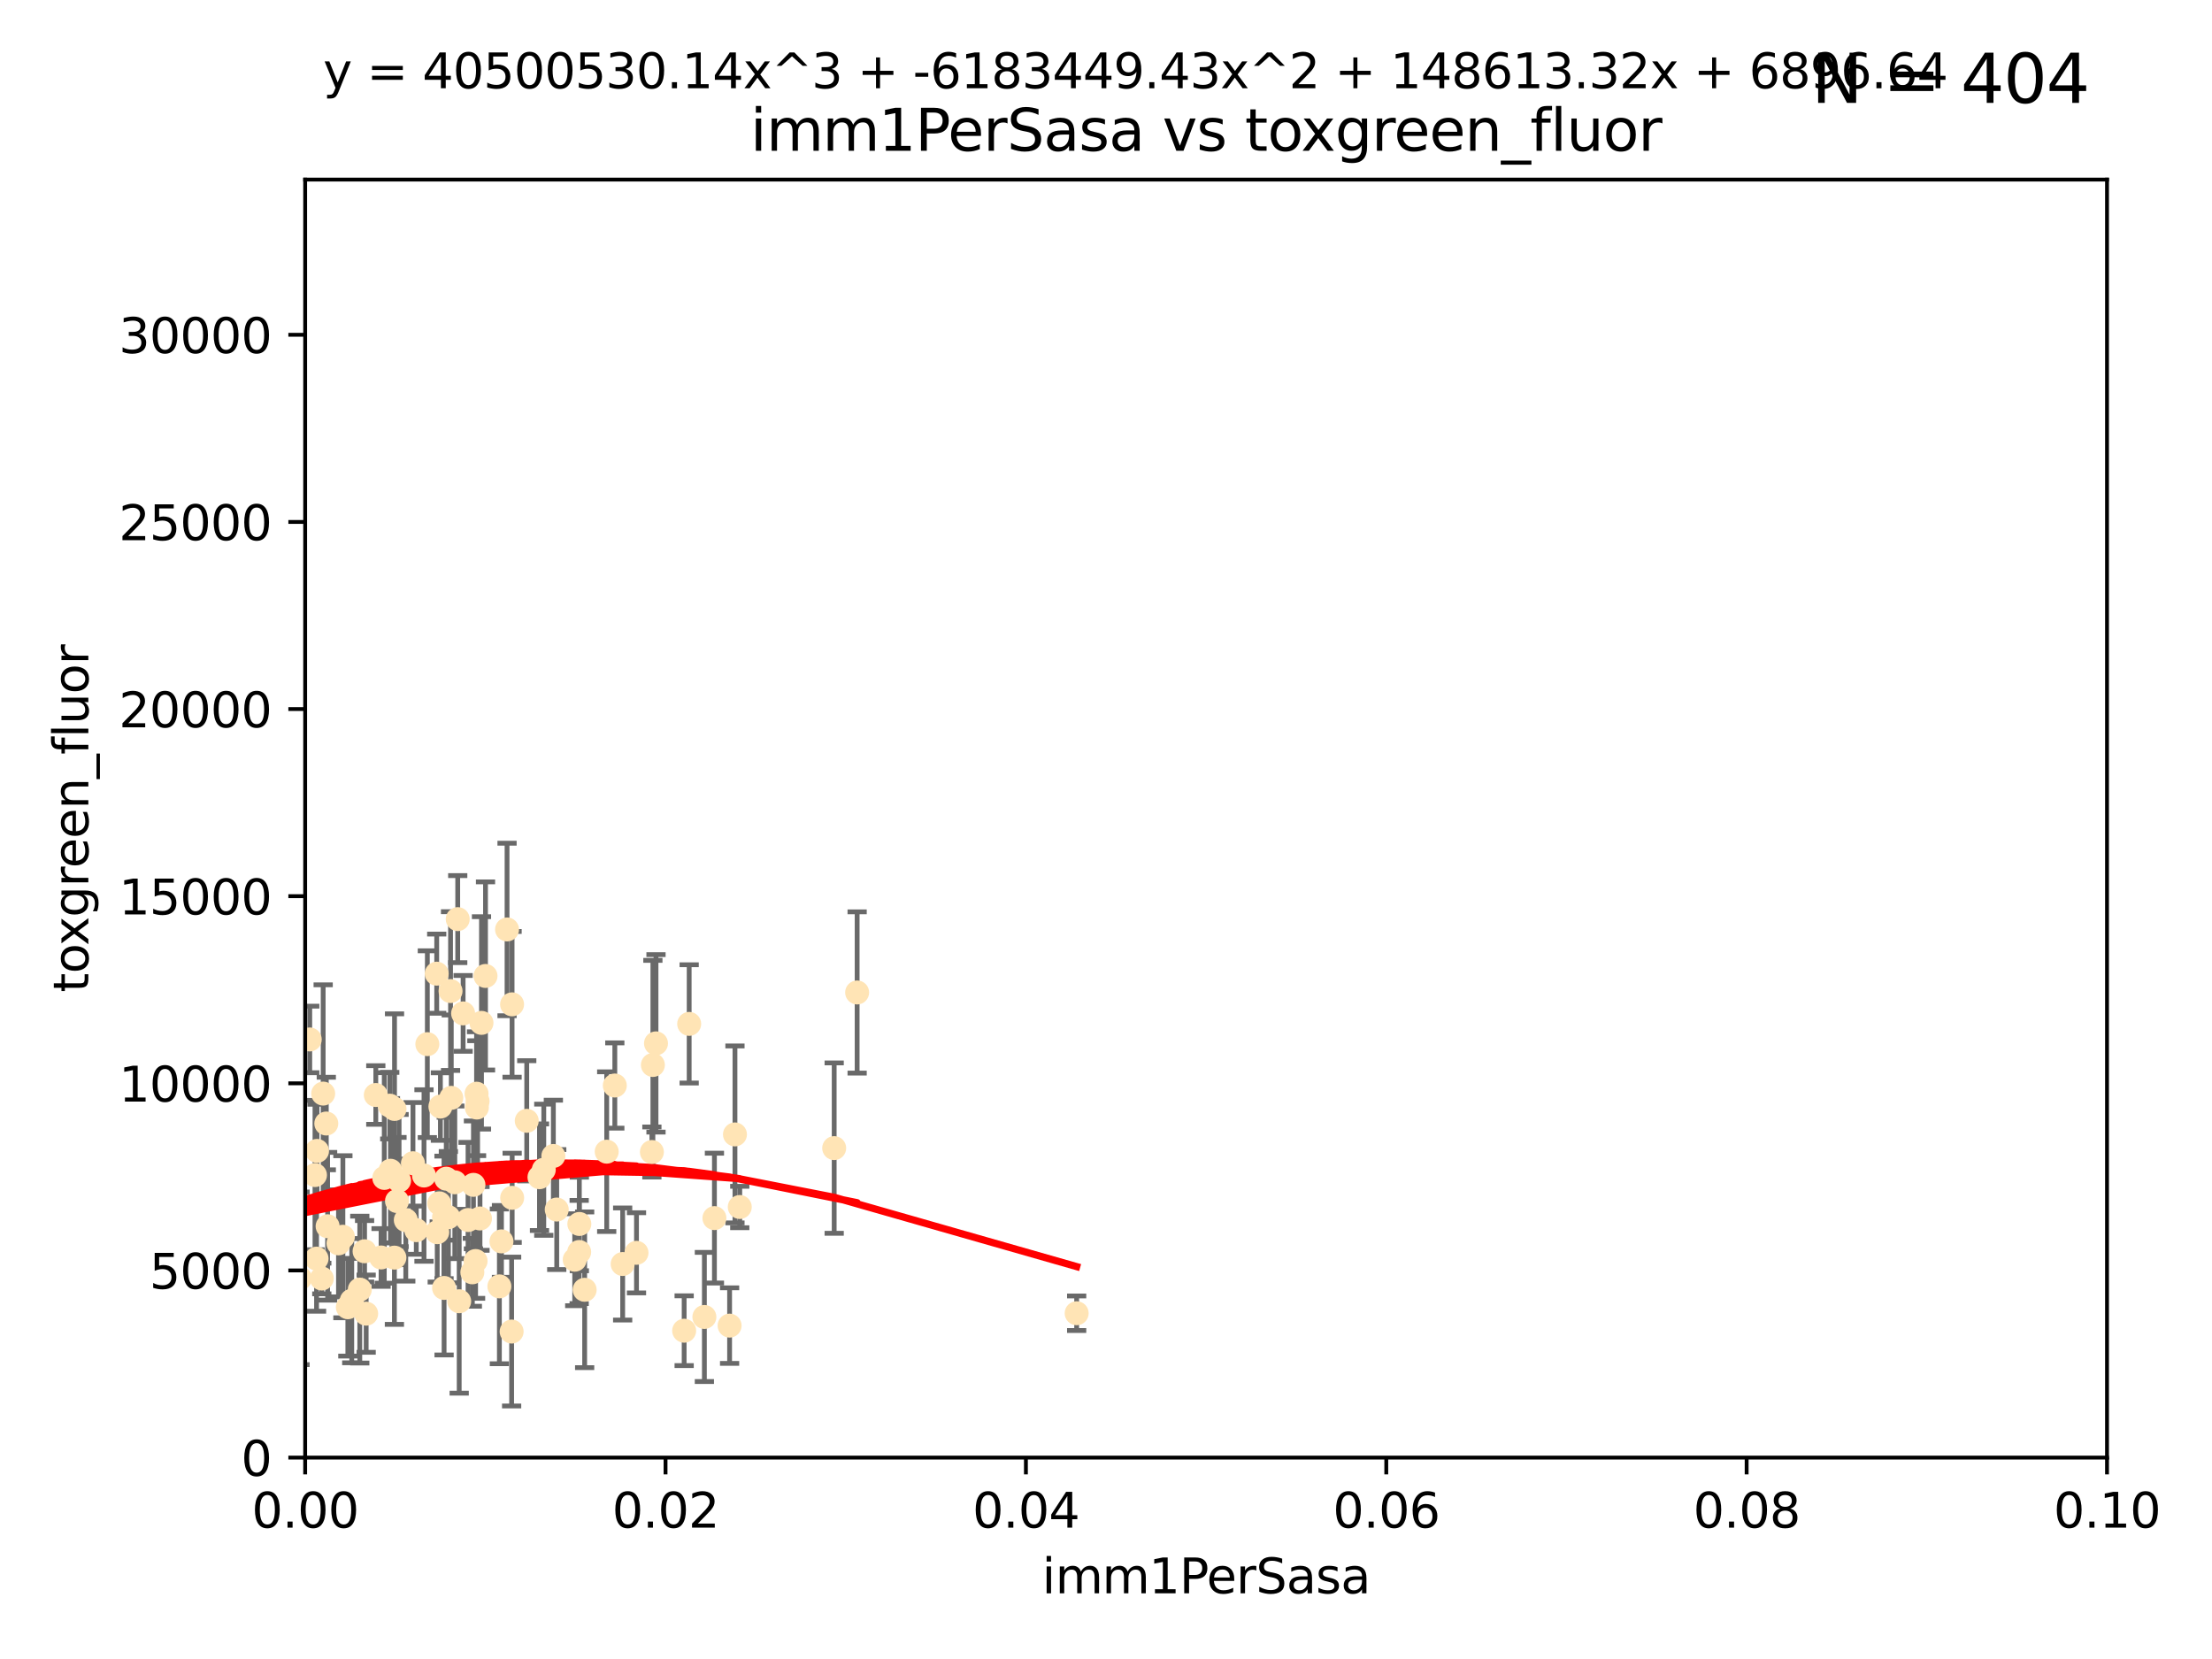 <?xml version="1.0" encoding="utf-8" standalone="no"?>
<!DOCTYPE svg PUBLIC "-//W3C//DTD SVG 1.1//EN"
  "http://www.w3.org/Graphics/SVG/1.1/DTD/svg11.dtd">
<svg xmlns:xlink="http://www.w3.org/1999/xlink" width="460.8pt" height="345.6pt" viewBox="0 0 460.8 345.6" xmlns="http://www.w3.org/2000/svg" version="1.1">
 <defs>
  <style type="text/css">*{stroke-linejoin: round; stroke-linecap: butt}</style>
 </defs>
 <g id="figure_1">
  <g id="patch_1">
   <path d="M 0 345.6 
L 460.8 345.6 
L 460.8 0 
L 0 0 
z
" style="fill: #ffffff"/>
  </g>
  <g id="axes_1">
   <g id="patch_2">
    <path d="M 63.571 303.64 
L 438.93 303.64 
L 438.93 37.411 
L 63.571 37.411 
z
" style="fill: #ffffff"/>
   </g>
   <g id="PathCollection_1">
    <defs>
     <path id="me02e83125b" d="M 0 1.118 
C 0.297 1.118 0.581 1 0.791 0.791 
C 1 0.581 1.118 0.297 1.118 0 
C 1.118 -0.297 1 -0.581 0.791 -0.791 
C 0.581 -1 0.297 -1.118 0 -1.118 
C -0.297 -1.118 -0.581 -1 -0.791 -0.791 
C -1 -0.581 -1.118 -0.297 -1.118 0 
C -1.118 0.297 -1 0.581 -0.791 0.791 
C -0.581 1 -0.297 1.118 0 1.118 
z
" style="stroke: #ffe4b5"/>
    </defs>
    <g clip-path="url(#p06e4dd916d)">
     <use xlink:href="#me02e83125b" x="64.527" y="216.536" style="fill: #ffe4b5; stroke: #ffe4b5"/>
     <use xlink:href="#me02e83125b" x="78.287" y="228.111" style="fill: #ffe4b5; stroke: #ffe4b5"/>
     <use xlink:href="#me02e83125b" x="48.7" y="244.769" style="fill: #ffe4b5; stroke: #ffe4b5"/>
     <use xlink:href="#me02e83125b" x="67.973" y="234.05" style="fill: #ffe4b5; stroke: #ffe4b5"/>
     <use xlink:href="#me02e83125b" x="82.187" y="231.017" style="fill: #ffe4b5; stroke: #ffe4b5"/>
     <use xlink:href="#me02e83125b" x="57.635" y="237.027" style="fill: #ffe4b5; stroke: #ffe4b5"/>
     <use xlink:href="#me02e83125b" x="99.491" y="229.412" style="fill: #ffe4b5; stroke: #ffe4b5"/>
     <use xlink:href="#me02e83125b" x="62.506" y="266.293" style="fill: #ffe4b5; stroke: #ffe4b5"/>
     <use xlink:href="#me02e83125b" x="72.462" y="272.322" style="fill: #ffe4b5; stroke: #ffe4b5"/>
     <use xlink:href="#me02e83125b" x="97.503" y="254.155" style="fill: #ffe4b5; stroke: #ffe4b5"/>
     <use xlink:href="#me02e83125b" x="51.91" y="239.982" style="fill: #ffe4b5; stroke: #ffe4b5"/>
     <use xlink:href="#me02e83125b" x="66.044" y="239.753" style="fill: #ffe4b5; stroke: #ffe4b5"/>
     <use xlink:href="#me02e83125b" x="71.431" y="257.637" style="fill: #ffe4b5; stroke: #ffe4b5"/>
     <use xlink:href="#me02e83125b" x="44.252" y="259.605" style="fill: #ffe4b5; stroke: #ffe4b5"/>
     <use xlink:href="#me02e83125b" x="52.216" y="253.6" style="fill: #ffe4b5; stroke: #ffe4b5"/>
     <use xlink:href="#me02e83125b" x="56.513" y="235.57" style="fill: #ffe4b5; stroke: #ffe4b5"/>
     <use xlink:href="#me02e83125b" x="60.04" y="265.126" style="fill: #ffe4b5; stroke: #ffe4b5"/>
     <use xlink:href="#me02e83125b" x="68.248" y="255.451" style="fill: #ffe4b5; stroke: #ffe4b5"/>
     <use xlink:href="#me02e83125b" x="106.693" y="249.525" style="fill: #ffe4b5; stroke: #ffe4b5"/>
     <use xlink:href="#me02e83125b" x="84.532" y="254.168" style="fill: #ffe4b5; stroke: #ffe4b5"/>
     <use xlink:href="#me02e83125b" x="83.136" y="245.935" style="fill: #ffe4b5; stroke: #ffe4b5"/>
     <use xlink:href="#me02e83125b" x="90.975" y="202.832" style="fill: #ffe4b5; stroke: #ffe4b5"/>
     <use xlink:href="#me02e83125b" x="94.008" y="228.7" style="fill: #ffe4b5; stroke: #ffe4b5"/>
     <use xlink:href="#me02e83125b" x="61.178" y="226.335" style="fill: #ffe4b5; stroke: #ffe4b5"/>
     <use xlink:href="#me02e83125b" x="52.509" y="245.292" style="fill: #ffe4b5; stroke: #ffe4b5"/>
     <use xlink:href="#me02e83125b" x="48.354" y="245.681" style="fill: #ffe4b5; stroke: #ffe4b5"/>
     <use xlink:href="#me02e83125b" x="101.141" y="203.309" style="fill: #ffe4b5; stroke: #ffe4b5"/>
     <use xlink:href="#me02e83125b" x="52.413" y="262.659" style="fill: #ffe4b5; stroke: #ffe4b5"/>
     <use xlink:href="#me02e83125b" x="92.496" y="253.603" style="fill: #ffe4b5; stroke: #ffe4b5"/>
     <use xlink:href="#me02e83125b" x="48.644" y="250.173" style="fill: #ffe4b5; stroke: #ffe4b5"/>
     <use xlink:href="#me02e83125b" x="58.586" y="248.241" style="fill: #ffe4b5; stroke: #ffe4b5"/>
     <use xlink:href="#me02e83125b" x="80.052" y="245.382" style="fill: #ffe4b5; stroke: #ffe4b5"/>
     <use xlink:href="#me02e83125b" x="115.275" y="240.809" style="fill: #ffe4b5; stroke: #ffe4b5"/>
     <use xlink:href="#me02e83125b" x="81.337" y="243.885" style="fill: #ffe4b5; stroke: #ffe4b5"/>
     <use xlink:href="#me02e83125b" x="86.721" y="256.268" style="fill: #ffe4b5; stroke: #ffe4b5"/>
     <use xlink:href="#me02e83125b" x="50.375" y="258.147" style="fill: #ffe4b5; stroke: #ffe4b5"/>
     <use xlink:href="#me02e83125b" x="67.038" y="266.337" style="fill: #ffe4b5; stroke: #ffe4b5"/>
     <use xlink:href="#me02e83125b" x="89.023" y="217.517" style="fill: #ffe4b5; stroke: #ffe4b5"/>
     <use xlink:href="#me02e83125b" x="82.702" y="250.198" style="fill: #ffe4b5; stroke: #ffe4b5"/>
     <use xlink:href="#me02e83125b" x="54.243" y="265.765" style="fill: #ffe4b5; stroke: #ffe4b5"/>
     <use xlink:href="#me02e83125b" x="56.319" y="280.604" style="fill: #ffe4b5; stroke: #ffe4b5"/>
     <use xlink:href="#me02e83125b" x="60.187" y="240.015" style="fill: #ffe4b5; stroke: #ffe4b5"/>
     <use xlink:href="#me02e83125b" x="38.993" y="263.441" style="fill: #ffe4b5; stroke: #ffe4b5"/>
     <use xlink:href="#me02e83125b" x="86.029" y="242.322" style="fill: #ffe4b5; stroke: #ffe4b5"/>
     <use xlink:href="#me02e83125b" x="81.192" y="230.33" style="fill: #ffe4b5; stroke: #ffe4b5"/>
     <use xlink:href="#me02e83125b" x="61.105" y="259.103" style="fill: #ffe4b5; stroke: #ffe4b5"/>
     <use xlink:href="#me02e83125b" x="88.325" y="244.88" style="fill: #ffe4b5; stroke: #ffe4b5"/>
     <use xlink:href="#me02e83125b" x="128.077" y="226.132" style="fill: #ffe4b5; stroke: #ffe4b5"/>
     <use xlink:href="#me02e83125b" x="106.582" y="277.386" style="fill: #ffe4b5; stroke: #ffe4b5"/>
     <use xlink:href="#me02e83125b" x="91.744" y="230.52" style="fill: #ffe4b5; stroke: #ffe4b5"/>
     <use xlink:href="#me02e83125b" x="100.303" y="213.083" style="fill: #ffe4b5; stroke: #ffe4b5"/>
     <use xlink:href="#me02e83125b" x="95.659" y="271.074" style="fill: #ffe4b5; stroke: #ffe4b5"/>
     <use xlink:href="#me02e83125b" x="70.515" y="259.016" style="fill: #ffe4b5; stroke: #ffe4b5"/>
     <use xlink:href="#me02e83125b" x="73.276" y="270.951" style="fill: #ffe4b5; stroke: #ffe4b5"/>
     <use xlink:href="#me02e83125b" x="65.618" y="244.786" style="fill: #ffe4b5; stroke: #ffe4b5"/>
     <use xlink:href="#me02e83125b" x="92.965" y="245.545" style="fill: #ffe4b5; stroke: #ffe4b5"/>
     <use xlink:href="#me02e83125b" x="91.085" y="256.689" style="fill: #ffe4b5; stroke: #ffe4b5"/>
     <use xlink:href="#me02e83125b" x="75.949" y="260.664" style="fill: #ffe4b5; stroke: #ffe4b5"/>
     <use xlink:href="#me02e83125b" x="129.712" y="263.316" style="fill: #ffe4b5; stroke: #ffe4b5"/>
     <use xlink:href="#me02e83125b" x="96.474" y="211.111" style="fill: #ffe4b5; stroke: #ffe4b5"/>
     <use xlink:href="#me02e83125b" x="61.162" y="236.934" style="fill: #ffe4b5; stroke: #ffe4b5"/>
     <use xlink:href="#me02e83125b" x="67.322" y="227.815" style="fill: #ffe4b5; stroke: #ffe4b5"/>
     <use xlink:href="#me02e83125b" x="99.991" y="253.828" style="fill: #ffe4b5; stroke: #ffe4b5"/>
     <use xlink:href="#me02e83125b" x="74.95" y="268.649" style="fill: #ffe4b5; stroke: #ffe4b5"/>
     <use xlink:href="#me02e83125b" x="99.275" y="227.838" style="fill: #ffe4b5; stroke: #ffe4b5"/>
     <use xlink:href="#me02e83125b" x="65.944" y="262.194" style="fill: #ffe4b5; stroke: #ffe4b5"/>
     <use xlink:href="#me02e83125b" x="136.008" y="221.853" style="fill: #ffe4b5; stroke: #ffe4b5"/>
     <use xlink:href="#me02e83125b" x="93.857" y="206.457" style="fill: #ffe4b5; stroke: #ffe4b5"/>
     <use xlink:href="#me02e83125b" x="79.383" y="261.955" style="fill: #ffe4b5; stroke: #ffe4b5"/>
     <use xlink:href="#me02e83125b" x="76.28" y="273.662" style="fill: #ffe4b5; stroke: #ffe4b5"/>
     <use xlink:href="#me02e83125b" x="99.074" y="262.694" style="fill: #ffe4b5; stroke: #ffe4b5"/>
     <use xlink:href="#me02e83125b" x="105.627" y="193.623" style="fill: #ffe4b5; stroke: #ffe4b5"/>
     <use xlink:href="#me02e83125b" x="98.629" y="246.826" style="fill: #ffe4b5; stroke: #ffe4b5"/>
     <use xlink:href="#me02e83125b" x="95.352" y="191.469" style="fill: #ffe4b5; stroke: #ffe4b5"/>
     <use xlink:href="#me02e83125b" x="112.383" y="245.234" style="fill: #ffe4b5; stroke: #ffe4b5"/>
     <use xlink:href="#me02e83125b" x="82.162" y="261.986" style="fill: #ffe4b5; stroke: #ffe4b5"/>
     <use xlink:href="#me02e83125b" x="106.676" y="209.222" style="fill: #ffe4b5; stroke: #ffe4b5"/>
     <use xlink:href="#me02e83125b" x="120.653" y="260.815" style="fill: #ffe4b5; stroke: #ffe4b5"/>
     <use xlink:href="#me02e83125b" x="98.399" y="265.045" style="fill: #ffe4b5; stroke: #ffe4b5"/>
     <use xlink:href="#me02e83125b" x="113.28" y="243.672" style="fill: #ffe4b5; stroke: #ffe4b5"/>
     <use xlink:href="#me02e83125b" x="121.793" y="268.684" style="fill: #ffe4b5; stroke: #ffe4b5"/>
     <use xlink:href="#me02e83125b" x="94.744" y="246.295" style="fill: #ffe4b5; stroke: #ffe4b5"/>
     <use xlink:href="#me02e83125b" x="99.34" y="230.72" style="fill: #ffe4b5; stroke: #ffe4b5"/>
     <use xlink:href="#me02e83125b" x="92.512" y="268.302" style="fill: #ffe4b5; stroke: #ffe4b5"/>
     <use xlink:href="#me02e83125b" x="126.388" y="239.911" style="fill: #ffe4b5; stroke: #ffe4b5"/>
     <use xlink:href="#me02e83125b" x="119.725" y="262.419" style="fill: #ffe4b5; stroke: #ffe4b5"/>
     <use xlink:href="#me02e83125b" x="136.656" y="217.353" style="fill: #ffe4b5; stroke: #ffe4b5"/>
     <use xlink:href="#me02e83125b" x="104.465" y="258.605" style="fill: #ffe4b5; stroke: #ffe4b5"/>
     <use xlink:href="#me02e83125b" x="148.828" y="253.753" style="fill: #ffe4b5; stroke: #ffe4b5"/>
     <use xlink:href="#me02e83125b" x="143.568" y="213.294" style="fill: #ffe4b5; stroke: #ffe4b5"/>
     <use xlink:href="#me02e83125b" x="120.687" y="254.975" style="fill: #ffe4b5; stroke: #ffe4b5"/>
     <use xlink:href="#me02e83125b" x="132.594" y="260.985" style="fill: #ffe4b5; stroke: #ffe4b5"/>
     <use xlink:href="#me02e83125b" x="115.978" y="251.971" style="fill: #ffe4b5; stroke: #ffe4b5"/>
     <use xlink:href="#me02e83125b" x="47.299" y="276.739" style="fill: #ffe4b5; stroke: #ffe4b5"/>
     <use xlink:href="#me02e83125b" x="93.406" y="253.562" style="fill: #ffe4b5; stroke: #ffe4b5"/>
     <use xlink:href="#me02e83125b" x="146.736" y="274.347" style="fill: #ffe4b5; stroke: #ffe4b5"/>
     <use xlink:href="#me02e83125b" x="104.031" y="267.976" style="fill: #ffe4b5; stroke: #ffe4b5"/>
     <use xlink:href="#me02e83125b" x="142.522" y="277.211" style="fill: #ffe4b5; stroke: #ffe4b5"/>
     <use xlink:href="#me02e83125b" x="154.107" y="251.441" style="fill: #ffe4b5; stroke: #ffe4b5"/>
     <use xlink:href="#me02e83125b" x="109.731" y="233.485" style="fill: #ffe4b5; stroke: #ffe4b5"/>
     <use xlink:href="#me02e83125b" x="91.502" y="250.681" style="fill: #ffe4b5; stroke: #ffe4b5"/>
     <use xlink:href="#me02e83125b" x="135.802" y="239.983" style="fill: #ffe4b5; stroke: #ffe4b5"/>
     <use xlink:href="#me02e83125b" x="151.99" y="276.151" style="fill: #ffe4b5; stroke: #ffe4b5"/>
     <use xlink:href="#me02e83125b" x="178.558" y="206.748" style="fill: #ffe4b5; stroke: #ffe4b5"/>
     <use xlink:href="#me02e83125b" x="153.106" y="236.321" style="fill: #ffe4b5; stroke: #ffe4b5"/>
     <use xlink:href="#me02e83125b" x="173.776" y="239.171" style="fill: #ffe4b5; stroke: #ffe4b5"/>
     <use xlink:href="#me02e83125b" x="224.289" y="273.573" style="fill: #ffe4b5; stroke: #ffe4b5"/>
    </g>
   </g>
   <g id="matplotlib.axis_1">
    <g id="xtick_1">
     <g id="line2d_1">
      <defs>
       <path id="m209fca1620" d="M 0 0 
L 0 3.5 
" style="stroke: #000000; stroke-width: 0.8"/>
      </defs>
      <g>
       <use xlink:href="#m209fca1620" x="63.571" y="303.64" style="stroke: #000000; stroke-width: 0.8"/>
      </g>
     </g>
     <g id="text_1">
      <!-- 0.00 -->
      <g transform="translate(52.438 318.238)scale(0.1 -0.1)">
       <defs>
        <path id="DejaVuSans-30" d="M 2034 4250 
Q 1547 4250 1301 3770 
Q 1056 3291 1056 2328 
Q 1056 1369 1301 889 
Q 1547 409 2034 409 
Q 2525 409 2770 889 
Q 3016 1369 3016 2328 
Q 3016 3291 2770 3770 
Q 2525 4250 2034 4250 
z
M 2034 4750 
Q 2819 4750 3233 4129 
Q 3647 3509 3647 2328 
Q 3647 1150 3233 529 
Q 2819 -91 2034 -91 
Q 1250 -91 836 529 
Q 422 1150 422 2328 
Q 422 3509 836 4129 
Q 1250 4750 2034 4750 
z
" transform="scale(0.016)"/>
        <path id="DejaVuSans-2e" d="M 684 794 
L 1344 794 
L 1344 0 
L 684 0 
L 684 794 
z
" transform="scale(0.016)"/>
       </defs>
       <use xlink:href="#DejaVuSans-30"/>
       <use xlink:href="#DejaVuSans-2e" x="63.623"/>
       <use xlink:href="#DejaVuSans-30" x="95.41"/>
       <use xlink:href="#DejaVuSans-30" x="159.033"/>
      </g>
     </g>
    </g>
    <g id="xtick_2">
     <g id="line2d_2">
      <g>
       <use xlink:href="#m209fca1620" x="138.643" y="303.64" style="stroke: #000000; stroke-width: 0.8"/>
      </g>
     </g>
     <g id="text_2">
      <!-- 0.02 -->
      <g transform="translate(127.51 318.238)scale(0.1 -0.1)">
       <defs>
        <path id="DejaVuSans-32" d="M 1228 531 
L 3431 531 
L 3431 0 
L 469 0 
L 469 531 
Q 828 903 1448 1529 
Q 2069 2156 2228 2338 
Q 2531 2678 2651 2914 
Q 2772 3150 2772 3378 
Q 2772 3750 2511 3984 
Q 2250 4219 1831 4219 
Q 1534 4219 1204 4116 
Q 875 4013 500 3803 
L 500 4441 
Q 881 4594 1212 4672 
Q 1544 4750 1819 4750 
Q 2544 4750 2975 4387 
Q 3406 4025 3406 3419 
Q 3406 3131 3298 2873 
Q 3191 2616 2906 2266 
Q 2828 2175 2409 1742 
Q 1991 1309 1228 531 
z
" transform="scale(0.016)"/>
       </defs>
       <use xlink:href="#DejaVuSans-30"/>
       <use xlink:href="#DejaVuSans-2e" x="63.623"/>
       <use xlink:href="#DejaVuSans-30" x="95.41"/>
       <use xlink:href="#DejaVuSans-32" x="159.033"/>
      </g>
     </g>
    </g>
    <g id="xtick_3">
     <g id="line2d_3">
      <g>
       <use xlink:href="#m209fca1620" x="213.715" y="303.64" style="stroke: #000000; stroke-width: 0.8"/>
      </g>
     </g>
     <g id="text_3">
      <!-- 0.04 -->
      <g transform="translate(202.582 318.238)scale(0.1 -0.1)">
       <defs>
        <path id="DejaVuSans-34" d="M 2419 4116 
L 825 1625 
L 2419 1625 
L 2419 4116 
z
M 2253 4666 
L 3047 4666 
L 3047 1625 
L 3713 1625 
L 3713 1100 
L 3047 1100 
L 3047 0 
L 2419 0 
L 2419 1100 
L 313 1100 
L 313 1709 
L 2253 4666 
z
" transform="scale(0.016)"/>
       </defs>
       <use xlink:href="#DejaVuSans-30"/>
       <use xlink:href="#DejaVuSans-2e" x="63.623"/>
       <use xlink:href="#DejaVuSans-30" x="95.41"/>
       <use xlink:href="#DejaVuSans-34" x="159.033"/>
      </g>
     </g>
    </g>
    <g id="xtick_4">
     <g id="line2d_4">
      <g>
       <use xlink:href="#m209fca1620" x="288.786" y="303.64" style="stroke: #000000; stroke-width: 0.8"/>
      </g>
     </g>
     <g id="text_4">
      <!-- 0.06 -->
      <g transform="translate(277.654 318.238)scale(0.1 -0.1)">
       <defs>
        <path id="DejaVuSans-36" d="M 2113 2584 
Q 1688 2584 1439 2293 
Q 1191 2003 1191 1497 
Q 1191 994 1439 701 
Q 1688 409 2113 409 
Q 2538 409 2786 701 
Q 3034 994 3034 1497 
Q 3034 2003 2786 2293 
Q 2538 2584 2113 2584 
z
M 3366 4563 
L 3366 3988 
Q 3128 4100 2886 4159 
Q 2644 4219 2406 4219 
Q 1781 4219 1451 3797 
Q 1122 3375 1075 2522 
Q 1259 2794 1537 2939 
Q 1816 3084 2150 3084 
Q 2853 3084 3261 2657 
Q 3669 2231 3669 1497 
Q 3669 778 3244 343 
Q 2819 -91 2113 -91 
Q 1303 -91 875 529 
Q 447 1150 447 2328 
Q 447 3434 972 4092 
Q 1497 4750 2381 4750 
Q 2619 4750 2861 4703 
Q 3103 4656 3366 4563 
z
" transform="scale(0.016)"/>
       </defs>
       <use xlink:href="#DejaVuSans-30"/>
       <use xlink:href="#DejaVuSans-2e" x="63.623"/>
       <use xlink:href="#DejaVuSans-30" x="95.41"/>
       <use xlink:href="#DejaVuSans-36" x="159.033"/>
      </g>
     </g>
    </g>
    <g id="xtick_5">
     <g id="line2d_5">
      <g>
       <use xlink:href="#m209fca1620" x="363.858" y="303.64" style="stroke: #000000; stroke-width: 0.8"/>
      </g>
     </g>
     <g id="text_5">
      <!-- 0.08 -->
      <g transform="translate(352.725 318.238)scale(0.1 -0.1)">
       <defs>
        <path id="DejaVuSans-38" d="M 2034 2216 
Q 1584 2216 1326 1975 
Q 1069 1734 1069 1313 
Q 1069 891 1326 650 
Q 1584 409 2034 409 
Q 2484 409 2743 651 
Q 3003 894 3003 1313 
Q 3003 1734 2745 1975 
Q 2488 2216 2034 2216 
z
M 1403 2484 
Q 997 2584 770 2862 
Q 544 3141 544 3541 
Q 544 4100 942 4425 
Q 1341 4750 2034 4750 
Q 2731 4750 3128 4425 
Q 3525 4100 3525 3541 
Q 3525 3141 3298 2862 
Q 3072 2584 2669 2484 
Q 3125 2378 3379 2068 
Q 3634 1759 3634 1313 
Q 3634 634 3220 271 
Q 2806 -91 2034 -91 
Q 1263 -91 848 271 
Q 434 634 434 1313 
Q 434 1759 690 2068 
Q 947 2378 1403 2484 
z
M 1172 3481 
Q 1172 3119 1398 2916 
Q 1625 2713 2034 2713 
Q 2441 2713 2670 2916 
Q 2900 3119 2900 3481 
Q 2900 3844 2670 4047 
Q 2441 4250 2034 4250 
Q 1625 4250 1398 4047 
Q 1172 3844 1172 3481 
z
" transform="scale(0.016)"/>
       </defs>
       <use xlink:href="#DejaVuSans-30"/>
       <use xlink:href="#DejaVuSans-2e" x="63.623"/>
       <use xlink:href="#DejaVuSans-30" x="95.41"/>
       <use xlink:href="#DejaVuSans-38" x="159.033"/>
      </g>
     </g>
    </g>
    <g id="xtick_6">
     <g id="line2d_6">
      <g>
       <use xlink:href="#m209fca1620" x="438.93" y="303.64" style="stroke: #000000; stroke-width: 0.8"/>
      </g>
     </g>
     <g id="text_6">
      <!-- 0.10 -->
      <g transform="translate(427.797 318.238)scale(0.1 -0.1)">
       <defs>
        <path id="DejaVuSans-31" d="M 794 531 
L 1825 531 
L 1825 4091 
L 703 3866 
L 703 4441 
L 1819 4666 
L 2450 4666 
L 2450 531 
L 3481 531 
L 3481 0 
L 794 0 
L 794 531 
z
" transform="scale(0.016)"/>
       </defs>
       <use xlink:href="#DejaVuSans-30"/>
       <use xlink:href="#DejaVuSans-2e" x="63.623"/>
       <use xlink:href="#DejaVuSans-31" x="95.41"/>
       <use xlink:href="#DejaVuSans-30" x="159.033"/>
      </g>
     </g>
    </g>
    <g id="text_7">
     <!-- imm1PerSasa -->
     <g transform="translate(217.067 331.917)scale(0.1 -0.1)">
      <defs>
       <path id="DejaVuSans-69" d="M 603 3500 
L 1178 3500 
L 1178 0 
L 603 0 
L 603 3500 
z
M 603 4863 
L 1178 4863 
L 1178 4134 
L 603 4134 
L 603 4863 
z
" transform="scale(0.016)"/>
       <path id="DejaVuSans-6d" d="M 3328 2828 
Q 3544 3216 3844 3400 
Q 4144 3584 4550 3584 
Q 5097 3584 5394 3201 
Q 5691 2819 5691 2113 
L 5691 0 
L 5113 0 
L 5113 2094 
Q 5113 2597 4934 2840 
Q 4756 3084 4391 3084 
Q 3944 3084 3684 2787 
Q 3425 2491 3425 1978 
L 3425 0 
L 2847 0 
L 2847 2094 
Q 2847 2600 2669 2842 
Q 2491 3084 2119 3084 
Q 1678 3084 1418 2786 
Q 1159 2488 1159 1978 
L 1159 0 
L 581 0 
L 581 3500 
L 1159 3500 
L 1159 2956 
Q 1356 3278 1631 3431 
Q 1906 3584 2284 3584 
Q 2666 3584 2933 3390 
Q 3200 3197 3328 2828 
z
" transform="scale(0.016)"/>
       <path id="DejaVuSans-50" d="M 1259 4147 
L 1259 2394 
L 2053 2394 
Q 2494 2394 2734 2622 
Q 2975 2850 2975 3272 
Q 2975 3691 2734 3919 
Q 2494 4147 2053 4147 
L 1259 4147 
z
M 628 4666 
L 2053 4666 
Q 2838 4666 3239 4311 
Q 3641 3956 3641 3272 
Q 3641 2581 3239 2228 
Q 2838 1875 2053 1875 
L 1259 1875 
L 1259 0 
L 628 0 
L 628 4666 
z
" transform="scale(0.016)"/>
       <path id="DejaVuSans-65" d="M 3597 1894 
L 3597 1613 
L 953 1613 
Q 991 1019 1311 708 
Q 1631 397 2203 397 
Q 2534 397 2845 478 
Q 3156 559 3463 722 
L 3463 178 
Q 3153 47 2828 -22 
Q 2503 -91 2169 -91 
Q 1331 -91 842 396 
Q 353 884 353 1716 
Q 353 2575 817 3079 
Q 1281 3584 2069 3584 
Q 2775 3584 3186 3129 
Q 3597 2675 3597 1894 
z
M 3022 2063 
Q 3016 2534 2758 2815 
Q 2500 3097 2075 3097 
Q 1594 3097 1305 2825 
Q 1016 2553 972 2059 
L 3022 2063 
z
" transform="scale(0.016)"/>
       <path id="DejaVuSans-72" d="M 2631 2963 
Q 2534 3019 2420 3045 
Q 2306 3072 2169 3072 
Q 1681 3072 1420 2755 
Q 1159 2438 1159 1844 
L 1159 0 
L 581 0 
L 581 3500 
L 1159 3500 
L 1159 2956 
Q 1341 3275 1631 3429 
Q 1922 3584 2338 3584 
Q 2397 3584 2469 3576 
Q 2541 3569 2628 3553 
L 2631 2963 
z
" transform="scale(0.016)"/>
       <path id="DejaVuSans-53" d="M 3425 4513 
L 3425 3897 
Q 3066 4069 2747 4153 
Q 2428 4238 2131 4238 
Q 1616 4238 1336 4038 
Q 1056 3838 1056 3469 
Q 1056 3159 1242 3001 
Q 1428 2844 1947 2747 
L 2328 2669 
Q 3034 2534 3370 2195 
Q 3706 1856 3706 1288 
Q 3706 609 3251 259 
Q 2797 -91 1919 -91 
Q 1588 -91 1214 -16 
Q 841 59 441 206 
L 441 856 
Q 825 641 1194 531 
Q 1563 422 1919 422 
Q 2459 422 2753 634 
Q 3047 847 3047 1241 
Q 3047 1584 2836 1778 
Q 2625 1972 2144 2069 
L 1759 2144 
Q 1053 2284 737 2584 
Q 422 2884 422 3419 
Q 422 4038 858 4394 
Q 1294 4750 2059 4750 
Q 2388 4750 2728 4690 
Q 3069 4631 3425 4513 
z
" transform="scale(0.016)"/>
       <path id="DejaVuSans-61" d="M 2194 1759 
Q 1497 1759 1228 1600 
Q 959 1441 959 1056 
Q 959 750 1161 570 
Q 1363 391 1709 391 
Q 2188 391 2477 730 
Q 2766 1069 2766 1631 
L 2766 1759 
L 2194 1759 
z
M 3341 1997 
L 3341 0 
L 2766 0 
L 2766 531 
Q 2569 213 2275 61 
Q 1981 -91 1556 -91 
Q 1019 -91 701 211 
Q 384 513 384 1019 
Q 384 1609 779 1909 
Q 1175 2209 1959 2209 
L 2766 2209 
L 2766 2266 
Q 2766 2663 2505 2880 
Q 2244 3097 1772 3097 
Q 1472 3097 1187 3025 
Q 903 2953 641 2809 
L 641 3341 
Q 956 3463 1253 3523 
Q 1550 3584 1831 3584 
Q 2591 3584 2966 3190 
Q 3341 2797 3341 1997 
z
" transform="scale(0.016)"/>
       <path id="DejaVuSans-73" d="M 2834 3397 
L 2834 2853 
Q 2591 2978 2328 3040 
Q 2066 3103 1784 3103 
Q 1356 3103 1142 2972 
Q 928 2841 928 2578 
Q 928 2378 1081 2264 
Q 1234 2150 1697 2047 
L 1894 2003 
Q 2506 1872 2764 1633 
Q 3022 1394 3022 966 
Q 3022 478 2636 193 
Q 2250 -91 1575 -91 
Q 1294 -91 989 -36 
Q 684 19 347 128 
L 347 722 
Q 666 556 975 473 
Q 1284 391 1588 391 
Q 1994 391 2212 530 
Q 2431 669 2431 922 
Q 2431 1156 2273 1281 
Q 2116 1406 1581 1522 
L 1381 1569 
Q 847 1681 609 1914 
Q 372 2147 372 2553 
Q 372 3047 722 3315 
Q 1072 3584 1716 3584 
Q 2034 3584 2315 3537 
Q 2597 3491 2834 3397 
z
" transform="scale(0.016)"/>
      </defs>
      <use xlink:href="#DejaVuSans-69"/>
      <use xlink:href="#DejaVuSans-6d" x="27.783"/>
      <use xlink:href="#DejaVuSans-6d" x="125.195"/>
      <use xlink:href="#DejaVuSans-31" x="222.607"/>
      <use xlink:href="#DejaVuSans-50" x="286.23"/>
      <use xlink:href="#DejaVuSans-65" x="342.908"/>
      <use xlink:href="#DejaVuSans-72" x="404.432"/>
      <use xlink:href="#DejaVuSans-53" x="445.545"/>
      <use xlink:href="#DejaVuSans-61" x="509.021"/>
      <use xlink:href="#DejaVuSans-73" x="570.301"/>
      <use xlink:href="#DejaVuSans-61" x="622.4"/>
     </g>
    </g>
   </g>
   <g id="matplotlib.axis_2">
    <g id="ytick_1">
     <g id="line2d_7">
      <defs>
       <path id="m9928c326e9" d="M 0 0 
L -3.5 0 
" style="stroke: #000000; stroke-width: 0.8"/>
      </defs>
      <g>
       <use xlink:href="#m9928c326e9" x="63.571" y="303.64" style="stroke: #000000; stroke-width: 0.8"/>
      </g>
     </g>
     <g id="text_8">
      <!-- 0 -->
      <g transform="translate(50.209 307.439)scale(0.1 -0.1)">
       <use xlink:href="#DejaVuSans-30"/>
      </g>
     </g>
    </g>
    <g id="ytick_2">
     <g id="line2d_8">
      <g>
       <use xlink:href="#m9928c326e9" x="63.571" y="264.657" style="stroke: #000000; stroke-width: 0.8"/>
      </g>
     </g>
     <g id="text_9">
      <!-- 5000 -->
      <g transform="translate(31.121 268.457)scale(0.1 -0.1)">
       <defs>
        <path id="DejaVuSans-35" d="M 691 4666 
L 3169 4666 
L 3169 4134 
L 1269 4134 
L 1269 2991 
Q 1406 3038 1543 3061 
Q 1681 3084 1819 3084 
Q 2600 3084 3056 2656 
Q 3513 2228 3513 1497 
Q 3513 744 3044 326 
Q 2575 -91 1722 -91 
Q 1428 -91 1123 -41 
Q 819 9 494 109 
L 494 744 
Q 775 591 1075 516 
Q 1375 441 1709 441 
Q 2250 441 2565 725 
Q 2881 1009 2881 1497 
Q 2881 1984 2565 2268 
Q 2250 2553 1709 2553 
Q 1456 2553 1204 2497 
Q 953 2441 691 2322 
L 691 4666 
z
" transform="scale(0.016)"/>
       </defs>
       <use xlink:href="#DejaVuSans-35"/>
       <use xlink:href="#DejaVuSans-30" x="63.623"/>
       <use xlink:href="#DejaVuSans-30" x="127.246"/>
       <use xlink:href="#DejaVuSans-30" x="190.869"/>
      </g>
     </g>
    </g>
    <g id="ytick_3">
     <g id="line2d_9">
      <g>
       <use xlink:href="#m9928c326e9" x="63.571" y="225.675" style="stroke: #000000; stroke-width: 0.8"/>
      </g>
     </g>
     <g id="text_10">
      <!-- 10000 -->
      <g transform="translate(24.759 229.474)scale(0.1 -0.1)">
       <use xlink:href="#DejaVuSans-31"/>
       <use xlink:href="#DejaVuSans-30" x="63.623"/>
       <use xlink:href="#DejaVuSans-30" x="127.246"/>
       <use xlink:href="#DejaVuSans-30" x="190.869"/>
       <use xlink:href="#DejaVuSans-30" x="254.492"/>
      </g>
     </g>
    </g>
    <g id="ytick_4">
     <g id="line2d_10">
      <g>
       <use xlink:href="#m9928c326e9" x="63.571" y="186.692" style="stroke: #000000; stroke-width: 0.8"/>
      </g>
     </g>
     <g id="text_11">
      <!-- 15000 -->
      <g transform="translate(24.759 190.492)scale(0.1 -0.1)">
       <use xlink:href="#DejaVuSans-31"/>
       <use xlink:href="#DejaVuSans-35" x="63.623"/>
       <use xlink:href="#DejaVuSans-30" x="127.246"/>
       <use xlink:href="#DejaVuSans-30" x="190.869"/>
       <use xlink:href="#DejaVuSans-30" x="254.492"/>
      </g>
     </g>
    </g>
    <g id="ytick_5">
     <g id="line2d_11">
      <g>
       <use xlink:href="#m9928c326e9" x="63.571" y="147.71" style="stroke: #000000; stroke-width: 0.8"/>
      </g>
     </g>
     <g id="text_12">
      <!-- 20000 -->
      <g transform="translate(24.759 151.509)scale(0.1 -0.1)">
       <use xlink:href="#DejaVuSans-32"/>
       <use xlink:href="#DejaVuSans-30" x="63.623"/>
       <use xlink:href="#DejaVuSans-30" x="127.246"/>
       <use xlink:href="#DejaVuSans-30" x="190.869"/>
       <use xlink:href="#DejaVuSans-30" x="254.492"/>
      </g>
     </g>
    </g>
    <g id="ytick_6">
     <g id="line2d_12">
      <g>
       <use xlink:href="#m9928c326e9" x="63.571" y="108.727" style="stroke: #000000; stroke-width: 0.8"/>
      </g>
     </g>
     <g id="text_13">
      <!-- 25000 -->
      <g transform="translate(24.759 112.527)scale(0.1 -0.1)">
       <use xlink:href="#DejaVuSans-32"/>
       <use xlink:href="#DejaVuSans-35" x="63.623"/>
       <use xlink:href="#DejaVuSans-30" x="127.246"/>
       <use xlink:href="#DejaVuSans-30" x="190.869"/>
       <use xlink:href="#DejaVuSans-30" x="254.492"/>
      </g>
     </g>
    </g>
    <g id="ytick_7">
     <g id="line2d_13">
      <g>
       <use xlink:href="#m9928c326e9" x="63.571" y="69.745" style="stroke: #000000; stroke-width: 0.8"/>
      </g>
     </g>
     <g id="text_14">
      <!-- 30000 -->
      <g transform="translate(24.759 73.544)scale(0.1 -0.1)">
       <defs>
        <path id="DejaVuSans-33" d="M 2597 2516 
Q 3050 2419 3304 2112 
Q 3559 1806 3559 1356 
Q 3559 666 3084 287 
Q 2609 -91 1734 -91 
Q 1441 -91 1130 -33 
Q 819 25 488 141 
L 488 750 
Q 750 597 1062 519 
Q 1375 441 1716 441 
Q 2309 441 2620 675 
Q 2931 909 2931 1356 
Q 2931 1769 2642 2001 
Q 2353 2234 1838 2234 
L 1294 2234 
L 1294 2753 
L 1863 2753 
Q 2328 2753 2575 2939 
Q 2822 3125 2822 3475 
Q 2822 3834 2567 4026 
Q 2313 4219 1838 4219 
Q 1578 4219 1281 4162 
Q 984 4106 628 3988 
L 628 4550 
Q 988 4650 1302 4700 
Q 1616 4750 1894 4750 
Q 2613 4750 3031 4423 
Q 3450 4097 3450 3541 
Q 3450 3153 3228 2886 
Q 3006 2619 2597 2516 
z
" transform="scale(0.016)"/>
       </defs>
       <use xlink:href="#DejaVuSans-33"/>
       <use xlink:href="#DejaVuSans-30" x="63.623"/>
       <use xlink:href="#DejaVuSans-30" x="127.246"/>
       <use xlink:href="#DejaVuSans-30" x="190.869"/>
       <use xlink:href="#DejaVuSans-30" x="254.492"/>
      </g>
     </g>
    </g>
    <g id="text_15">
     <!-- toxgreen_fluor -->
     <g transform="translate(18.401 206.72)rotate(-90)scale(0.1 -0.1)">
      <defs>
       <path id="DejaVuSans-74" d="M 1172 4494 
L 1172 3500 
L 2356 3500 
L 2356 3053 
L 1172 3053 
L 1172 1153 
Q 1172 725 1289 603 
Q 1406 481 1766 481 
L 2356 481 
L 2356 0 
L 1766 0 
Q 1100 0 847 248 
Q 594 497 594 1153 
L 594 3053 
L 172 3053 
L 172 3500 
L 594 3500 
L 594 4494 
L 1172 4494 
z
" transform="scale(0.016)"/>
       <path id="DejaVuSans-6f" d="M 1959 3097 
Q 1497 3097 1228 2736 
Q 959 2375 959 1747 
Q 959 1119 1226 758 
Q 1494 397 1959 397 
Q 2419 397 2687 759 
Q 2956 1122 2956 1747 
Q 2956 2369 2687 2733 
Q 2419 3097 1959 3097 
z
M 1959 3584 
Q 2709 3584 3137 3096 
Q 3566 2609 3566 1747 
Q 3566 888 3137 398 
Q 2709 -91 1959 -91 
Q 1206 -91 779 398 
Q 353 888 353 1747 
Q 353 2609 779 3096 
Q 1206 3584 1959 3584 
z
" transform="scale(0.016)"/>
       <path id="DejaVuSans-78" d="M 3513 3500 
L 2247 1797 
L 3578 0 
L 2900 0 
L 1881 1375 
L 863 0 
L 184 0 
L 1544 1831 
L 300 3500 
L 978 3500 
L 1906 2253 
L 2834 3500 
L 3513 3500 
z
" transform="scale(0.016)"/>
       <path id="DejaVuSans-67" d="M 2906 1791 
Q 2906 2416 2648 2759 
Q 2391 3103 1925 3103 
Q 1463 3103 1205 2759 
Q 947 2416 947 1791 
Q 947 1169 1205 825 
Q 1463 481 1925 481 
Q 2391 481 2648 825 
Q 2906 1169 2906 1791 
z
M 3481 434 
Q 3481 -459 3084 -895 
Q 2688 -1331 1869 -1331 
Q 1566 -1331 1297 -1286 
Q 1028 -1241 775 -1147 
L 775 -588 
Q 1028 -725 1275 -790 
Q 1522 -856 1778 -856 
Q 2344 -856 2625 -561 
Q 2906 -266 2906 331 
L 2906 616 
Q 2728 306 2450 153 
Q 2172 0 1784 0 
Q 1141 0 747 490 
Q 353 981 353 1791 
Q 353 2603 747 3093 
Q 1141 3584 1784 3584 
Q 2172 3584 2450 3431 
Q 2728 3278 2906 2969 
L 2906 3500 
L 3481 3500 
L 3481 434 
z
" transform="scale(0.016)"/>
       <path id="DejaVuSans-6e" d="M 3513 2113 
L 3513 0 
L 2938 0 
L 2938 2094 
Q 2938 2591 2744 2837 
Q 2550 3084 2163 3084 
Q 1697 3084 1428 2787 
Q 1159 2491 1159 1978 
L 1159 0 
L 581 0 
L 581 3500 
L 1159 3500 
L 1159 2956 
Q 1366 3272 1645 3428 
Q 1925 3584 2291 3584 
Q 2894 3584 3203 3211 
Q 3513 2838 3513 2113 
z
" transform="scale(0.016)"/>
       <path id="DejaVuSans-5f" d="M 3263 -1063 
L 3263 -1509 
L -63 -1509 
L -63 -1063 
L 3263 -1063 
z
" transform="scale(0.016)"/>
       <path id="DejaVuSans-66" d="M 2375 4863 
L 2375 4384 
L 1825 4384 
Q 1516 4384 1395 4259 
Q 1275 4134 1275 3809 
L 1275 3500 
L 2222 3500 
L 2222 3053 
L 1275 3053 
L 1275 0 
L 697 0 
L 697 3053 
L 147 3053 
L 147 3500 
L 697 3500 
L 697 3744 
Q 697 4328 969 4595 
Q 1241 4863 1831 4863 
L 2375 4863 
z
" transform="scale(0.016)"/>
       <path id="DejaVuSans-6c" d="M 603 4863 
L 1178 4863 
L 1178 0 
L 603 0 
L 603 4863 
z
" transform="scale(0.016)"/>
       <path id="DejaVuSans-75" d="M 544 1381 
L 544 3500 
L 1119 3500 
L 1119 1403 
Q 1119 906 1312 657 
Q 1506 409 1894 409 
Q 2359 409 2629 706 
Q 2900 1003 2900 1516 
L 2900 3500 
L 3475 3500 
L 3475 0 
L 2900 0 
L 2900 538 
Q 2691 219 2414 64 
Q 2138 -91 1772 -91 
Q 1169 -91 856 284 
Q 544 659 544 1381 
z
M 1991 3584 
L 1991 3584 
z
" transform="scale(0.016)"/>
      </defs>
      <use xlink:href="#DejaVuSans-74"/>
      <use xlink:href="#DejaVuSans-6f" x="39.209"/>
      <use xlink:href="#DejaVuSans-78" x="97.266"/>
      <use xlink:href="#DejaVuSans-67" x="156.445"/>
      <use xlink:href="#DejaVuSans-72" x="219.922"/>
      <use xlink:href="#DejaVuSans-65" x="258.785"/>
      <use xlink:href="#DejaVuSans-65" x="320.309"/>
      <use xlink:href="#DejaVuSans-6e" x="381.832"/>
      <use xlink:href="#DejaVuSans-5f" x="445.211"/>
      <use xlink:href="#DejaVuSans-66" x="495.211"/>
      <use xlink:href="#DejaVuSans-6c" x="530.416"/>
      <use xlink:href="#DejaVuSans-75" x="558.199"/>
      <use xlink:href="#DejaVuSans-6f" x="621.578"/>
      <use xlink:href="#DejaVuSans-72" x="682.76"/>
     </g>
    </g>
   </g>
   <g id="LineCollection_1">
    <path d="M 64.527 223.469 
L 64.527 209.604 
" clip-path="url(#p06e4dd916d)" style="fill: none; stroke: #696969"/>
    <path d="M 78.287 234.219 
L 78.287 222.003 
" clip-path="url(#p06e4dd916d)" style="fill: none; stroke: #696969"/>
    <path d="M 48.7 250.685 
L 48.7 238.853 
" clip-path="url(#p06e4dd916d)" style="fill: none; stroke: #696969"/>
    <path d="M 67.973 243.689 
L 67.973 224.412 
" clip-path="url(#p06e4dd916d)" style="fill: none; stroke: #696969"/>
    <path d="M 82.187 250.833 
L 82.187 211.201 
" clip-path="url(#p06e4dd916d)" style="fill: none; stroke: #696969"/>
    <path d="M 57.635 248.024 
L 57.635 226.03 
" clip-path="url(#p06e4dd916d)" style="fill: none; stroke: #696969"/>
    <path d="M 99.491 246.337 
L 99.491 212.488 
" clip-path="url(#p06e4dd916d)" style="fill: none; stroke: #696969"/>
    <path d="M 62.506 284.276 
L 62.506 248.31 
" clip-path="url(#p06e4dd916d)" style="fill: none; stroke: #696969"/>
    <path d="M 72.462 282.497 
L 72.462 262.146 
" clip-path="url(#p06e4dd916d)" style="fill: none; stroke: #696969"/>
    <path d="M 97.503 270.328 
L 97.503 237.981 
" clip-path="url(#p06e4dd916d)" style="fill: none; stroke: #696969"/>
    <path d="M 51.91 251.468 
L 51.91 228.497 
" clip-path="url(#p06e4dd916d)" style="fill: none; stroke: #696969"/>
    <path d="M 66.044 249.466 
L 66.044 230.041 
" clip-path="url(#p06e4dd916d)" style="fill: none; stroke: #696969"/>
    <path d="M 71.431 274.518 
L 71.431 240.757 
" clip-path="url(#p06e4dd916d)" style="fill: none; stroke: #696969"/>
    <path d="M 44.252 272.84 
L 44.252 246.37 
" clip-path="url(#p06e4dd916d)" style="fill: none; stroke: #696969"/>
    <path d="M 52.216 265.392 
L 52.216 241.809 
" clip-path="url(#p06e4dd916d)" style="fill: none; stroke: #696969"/>
    <path d="M 56.513 246.748 
L 56.513 224.391 
" clip-path="url(#p06e4dd916d)" style="fill: none; stroke: #696969"/>
    <path d="M 60.04 285.783 
L 60.04 244.468 
" clip-path="url(#p06e4dd916d)" style="fill: none; stroke: #696969"/>
    <path d="M 68.248 270.841 
L 68.248 240.061 
" clip-path="url(#p06e4dd916d)" style="fill: none; stroke: #696969"/>
    <path d="M 106.693 258.812 
L 106.693 240.237 
" clip-path="url(#p06e4dd916d)" style="fill: none; stroke: #696969"/>
    <path d="M 84.532 266.875 
L 84.532 241.462 
" clip-path="url(#p06e4dd916d)" style="fill: none; stroke: #696969"/>
    <path d="M 83.136 259.703 
L 83.136 232.167 
" clip-path="url(#p06e4dd916d)" style="fill: none; stroke: #696969"/>
    <path d="M 90.975 211.08 
L 90.975 194.584 
" clip-path="url(#p06e4dd916d)" style="fill: none; stroke: #696969"/>
    <path d="M 94.008 245.96 
L 94.008 211.441 
" clip-path="url(#p06e4dd916d)" style="fill: none; stroke: #696969"/>
    <path d="M 61.178 239.154 
L 61.178 213.517 
" clip-path="url(#p06e4dd916d)" style="fill: none; stroke: #696969"/>
    <path d="M 52.509 266.609 
L 52.509 223.975 
" clip-path="url(#p06e4dd916d)" style="fill: none; stroke: #696969"/>
    <path d="M 48.354 266.698 
L 48.354 224.664 
" clip-path="url(#p06e4dd916d)" style="fill: none; stroke: #696969"/>
    <path d="M 101.141 222.906 
L 101.141 183.712 
" clip-path="url(#p06e4dd916d)" style="fill: none; stroke: #696969"/>
    <path d="M 52.413 281.835 
L 52.413 243.483 
" clip-path="url(#p06e4dd916d)" style="fill: none; stroke: #696969"/>
    <path d="M 92.496 266.366 
L 92.496 240.84 
" clip-path="url(#p06e4dd916d)" style="fill: none; stroke: #696969"/>
    <path d="M 48.644 260.382 
L 48.644 239.965 
" clip-path="url(#p06e4dd916d)" style="fill: none; stroke: #696969"/>
    <path d="M 58.586 264.583 
L 58.586 231.898 
" clip-path="url(#p06e4dd916d)" style="fill: none; stroke: #696969"/>
    <path d="M 80.052 267.303 
L 80.052 223.462 
" clip-path="url(#p06e4dd916d)" style="fill: none; stroke: #696969"/>
    <path d="M 115.275 252.428 
L 115.275 229.189 
" clip-path="url(#p06e4dd916d)" style="fill: none; stroke: #696969"/>
    <path d="M 81.337 258.919 
L 81.337 228.852 
" clip-path="url(#p06e4dd916d)" style="fill: none; stroke: #696969"/>
    <path d="M 86.721 261.286 
L 86.721 251.249 
" clip-path="url(#p06e4dd916d)" style="fill: none; stroke: #696969"/>
    <path d="M 50.375 274.74 
L 50.375 241.554 
" clip-path="url(#p06e4dd916d)" style="fill: none; stroke: #696969"/>
    <path d="M 67.038 269.529 
L 67.038 263.145 
" clip-path="url(#p06e4dd916d)" style="fill: none; stroke: #696969"/>
    <path d="M 89.023 236.965 
L 89.023 198.07 
" clip-path="url(#p06e4dd916d)" style="fill: none; stroke: #696969"/>
    <path d="M 82.702 263.456 
L 82.702 236.94 
" clip-path="url(#p06e4dd916d)" style="fill: none; stroke: #696969"/>
    <path d="M 54.243 283.298 
L 54.243 248.232 
" clip-path="url(#p06e4dd916d)" style="fill: none; stroke: #696969"/>
    <path d="M 56.319 286.511 
L 56.319 274.697 
" clip-path="url(#p06e4dd916d)" style="fill: none; stroke: #696969"/>
    <path d="M 60.187 261.506 
L 60.187 218.525 
" clip-path="url(#p06e4dd916d)" style="fill: none; stroke: #696969"/>
    <path d="M 38.993 265.806 
L 38.993 261.076 
" clip-path="url(#p06e4dd916d)" style="fill: none; stroke: #696969"/>
    <path d="M 86.029 254.964 
L 86.029 229.68 
" clip-path="url(#p06e4dd916d)" style="fill: none; stroke: #696969"/>
    <path d="M 81.192 237.263 
L 81.192 223.397 
" clip-path="url(#p06e4dd916d)" style="fill: none; stroke: #696969"/>
    <path d="M 61.105 273.776 
L 61.105 244.43 
" clip-path="url(#p06e4dd916d)" style="fill: none; stroke: #696969"/>
    <path d="M 88.325 262.745 
L 88.325 227.015 
" clip-path="url(#p06e4dd916d)" style="fill: none; stroke: #696969"/>
    <path d="M 128.077 235.013 
L 128.077 217.251 
" clip-path="url(#p06e4dd916d)" style="fill: none; stroke: #696969"/>
    <path d="M 106.582 292.889 
L 106.582 261.883 
" clip-path="url(#p06e4dd916d)" style="fill: none; stroke: #696969"/>
    <path d="M 91.744 237.557 
L 91.744 223.483 
" clip-path="url(#p06e4dd916d)" style="fill: none; stroke: #696969"/>
    <path d="M 100.303 235.205 
L 100.303 190.96 
" clip-path="url(#p06e4dd916d)" style="fill: none; stroke: #696969"/>
    <path d="M 95.659 290.219 
L 95.659 251.929 
" clip-path="url(#p06e4dd916d)" style="fill: none; stroke: #696969"/>
    <path d="M 70.515 270.165 
L 70.515 247.867 
" clip-path="url(#p06e4dd916d)" style="fill: none; stroke: #696969"/>
    <path d="M 73.276 283.893 
L 73.276 258.01 
" clip-path="url(#p06e4dd916d)" style="fill: none; stroke: #696969"/>
    <path d="M 65.618 260.343 
L 65.618 229.23 
" clip-path="url(#p06e4dd916d)" style="fill: none; stroke: #696969"/>
    <path d="M 92.965 258.346 
L 92.965 232.745 
" clip-path="url(#p06e4dd916d)" style="fill: none; stroke: #696969"/>
    <path d="M 91.085 267.066 
L 91.085 246.312 
" clip-path="url(#p06e4dd916d)" style="fill: none; stroke: #696969"/>
    <path d="M 75.949 267.063 
L 75.949 254.265 
" clip-path="url(#p06e4dd916d)" style="fill: none; stroke: #696969"/>
    <path d="M 129.712 274.99 
L 129.712 251.643 
" clip-path="url(#p06e4dd916d)" style="fill: none; stroke: #696969"/>
    <path d="M 96.474 219.006 
L 96.474 203.215 
" clip-path="url(#p06e4dd916d)" style="fill: none; stroke: #696969"/>
    <path d="M 61.162 244.01 
L 61.162 229.859 
" clip-path="url(#p06e4dd916d)" style="fill: none; stroke: #696969"/>
    <path d="M 67.322 250.477 
L 67.322 205.153 
" clip-path="url(#p06e4dd916d)" style="fill: none; stroke: #696969"/>
    <path d="M 99.991 260.464 
L 99.991 247.192 
" clip-path="url(#p06e4dd916d)" style="fill: none; stroke: #696969"/>
    <path d="M 74.95 283.948 
L 74.95 253.35 
" clip-path="url(#p06e4dd916d)" style="fill: none; stroke: #696969"/>
    <path d="M 99.275 240.738 
L 99.275 214.939 
" clip-path="url(#p06e4dd916d)" style="fill: none; stroke: #696969"/>
    <path d="M 65.944 273.151 
L 65.944 251.238 
" clip-path="url(#p06e4dd916d)" style="fill: none; stroke: #696969"/>
    <path d="M 136.008 243.644 
L 136.008 200.062 
" clip-path="url(#p06e4dd916d)" style="fill: none; stroke: #696969"/>
    <path d="M 93.857 222.988 
L 93.857 189.925 
" clip-path="url(#p06e4dd916d)" style="fill: none; stroke: #696969"/>
    <path d="M 79.383 267.969 
L 79.383 255.942 
" clip-path="url(#p06e4dd916d)" style="fill: none; stroke: #696969"/>
    <path d="M 76.28 281.711 
L 76.28 265.613 
" clip-path="url(#p06e4dd916d)" style="fill: none; stroke: #696969"/>
    <path d="M 99.074 270.468 
L 99.074 254.92 
" clip-path="url(#p06e4dd916d)" style="fill: none; stroke: #696969"/>
    <path d="M 105.627 211.589 
L 105.627 175.657 
" clip-path="url(#p06e4dd916d)" style="fill: none; stroke: #696969"/>
    <path d="M 98.629 260.141 
L 98.629 233.511 
" clip-path="url(#p06e4dd916d)" style="fill: none; stroke: #696969"/>
    <path d="M 95.352 200.533 
L 95.352 182.405 
" clip-path="url(#p06e4dd916d)" style="fill: none; stroke: #696969"/>
    <path d="M 112.383 256.332 
L 112.383 234.137 
" clip-path="url(#p06e4dd916d)" style="fill: none; stroke: #696969"/>
    <path d="M 82.162 275.891 
L 82.162 248.081 
" clip-path="url(#p06e4dd916d)" style="fill: none; stroke: #696969"/>
    <path d="M 106.676 224.403 
L 106.676 194.041 
" clip-path="url(#p06e4dd916d)" style="fill: none; stroke: #696969"/>
    <path d="M 120.653 271.562 
L 120.653 250.068 
" clip-path="url(#p06e4dd916d)" style="fill: none; stroke: #696969"/>
    <path d="M 98.399 272.111 
L 98.399 257.978 
" clip-path="url(#p06e4dd916d)" style="fill: none; stroke: #696969"/>
    <path d="M 113.28 257.335 
L 113.28 230.009 
" clip-path="url(#p06e4dd916d)" style="fill: none; stroke: #696969"/>
    <path d="M 121.793 284.901 
L 121.793 252.468 
" clip-path="url(#p06e4dd916d)" style="fill: none; stroke: #696969"/>
    <path d="M 94.744 262.19 
L 94.744 230.4 
" clip-path="url(#p06e4dd916d)" style="fill: none; stroke: #696969"/>
    <path d="M 99.34 244.638 
L 99.34 216.801 
" clip-path="url(#p06e4dd916d)" style="fill: none; stroke: #696969"/>
    <path d="M 92.512 282.26 
L 92.512 254.344 
" clip-path="url(#p06e4dd916d)" style="fill: none; stroke: #696969"/>
    <path d="M 126.388 256.54 
L 126.388 223.283 
" clip-path="url(#p06e4dd916d)" style="fill: none; stroke: #696969"/>
    <path d="M 119.725 271.999 
L 119.725 252.84 
" clip-path="url(#p06e4dd916d)" style="fill: none; stroke: #696969"/>
    <path d="M 136.656 235.841 
L 136.656 198.865 
" clip-path="url(#p06e4dd916d)" style="fill: none; stroke: #696969"/>
    <path d="M 104.465 266.079 
L 104.465 251.13 
" clip-path="url(#p06e4dd916d)" style="fill: none; stroke: #696969"/>
    <path d="M 148.828 267.276 
L 148.828 240.23 
" clip-path="url(#p06e4dd916d)" style="fill: none; stroke: #696969"/>
    <path d="M 143.568 225.613 
L 143.568 200.975 
" clip-path="url(#p06e4dd916d)" style="fill: none; stroke: #696969"/>
    <path d="M 120.687 264.721 
L 120.687 245.229 
" clip-path="url(#p06e4dd916d)" style="fill: none; stroke: #696969"/>
    <path d="M 132.594 269.333 
L 132.594 252.637 
" clip-path="url(#p06e4dd916d)" style="fill: none; stroke: #696969"/>
    <path d="M 115.978 264.47 
L 115.978 239.472 
" clip-path="url(#p06e4dd916d)" style="fill: none; stroke: #696969"/>
    <path d="M 47.299 284.469 
L 47.299 269.009 
" clip-path="url(#p06e4dd916d)" style="fill: none; stroke: #696969"/>
    <path d="M 93.406 267.241 
L 93.406 239.884 
" clip-path="url(#p06e4dd916d)" style="fill: none; stroke: #696969"/>
    <path d="M 146.736 287.798 
L 146.736 260.895 
" clip-path="url(#p06e4dd916d)" style="fill: none; stroke: #696969"/>
    <path d="M 104.031 284.096 
L 104.031 251.856 
" clip-path="url(#p06e4dd916d)" style="fill: none; stroke: #696969"/>
    <path d="M 142.522 284.48 
L 142.522 269.942 
" clip-path="url(#p06e4dd916d)" style="fill: none; stroke: #696969"/>
    <path d="M 154.107 255.754 
L 154.107 247.129 
" clip-path="url(#p06e4dd916d)" style="fill: none; stroke: #696969"/>
    <path d="M 109.731 246.009 
L 109.731 220.961 
" clip-path="url(#p06e4dd916d)" style="fill: none; stroke: #696969"/>
    <path d="M 91.502 254.532 
L 91.502 246.831 
" clip-path="url(#p06e4dd916d)" style="fill: none; stroke: #696969"/>
    <path d="M 135.802 245.197 
L 135.802 234.768 
" clip-path="url(#p06e4dd916d)" style="fill: none; stroke: #696969"/>
    <path d="M 151.99 284.021 
L 151.99 268.28 
" clip-path="url(#p06e4dd916d)" style="fill: none; stroke: #696969"/>
    <path d="M 178.558 223.542 
L 178.558 189.954 
" clip-path="url(#p06e4dd916d)" style="fill: none; stroke: #696969"/>
    <path d="M 153.106 254.752 
L 153.106 217.889 
" clip-path="url(#p06e4dd916d)" style="fill: none; stroke: #696969"/>
    <path d="M 173.776 256.919 
L 173.776 221.422 
" clip-path="url(#p06e4dd916d)" style="fill: none; stroke: #696969"/>
    <path d="M 224.289 277.168 
L 224.289 269.977 
" clip-path="url(#p06e4dd916d)" style="fill: none; stroke: #696969"/>
   </g>
   <g id="line2d_14">
    <defs>
     <path id="m11d62d64a0" d="M 2 0 
L -2 -0 
" style="stroke: #696969"/>
    </defs>
    <g clip-path="url(#p06e4dd916d)">
     <use xlink:href="#m11d62d64a0" x="64.527" y="223.469" style="fill: #696969; stroke: #696969"/>
     <use xlink:href="#m11d62d64a0" x="78.287" y="234.219" style="fill: #696969; stroke: #696969"/>
     <use xlink:href="#m11d62d64a0" x="48.7" y="250.685" style="fill: #696969; stroke: #696969"/>
     <use xlink:href="#m11d62d64a0" x="67.973" y="243.689" style="fill: #696969; stroke: #696969"/>
     <use xlink:href="#m11d62d64a0" x="82.187" y="250.833" style="fill: #696969; stroke: #696969"/>
     <use xlink:href="#m11d62d64a0" x="57.635" y="248.024" style="fill: #696969; stroke: #696969"/>
     <use xlink:href="#m11d62d64a0" x="99.491" y="246.337" style="fill: #696969; stroke: #696969"/>
     <use xlink:href="#m11d62d64a0" x="62.506" y="284.276" style="fill: #696969; stroke: #696969"/>
     <use xlink:href="#m11d62d64a0" x="72.462" y="282.497" style="fill: #696969; stroke: #696969"/>
     <use xlink:href="#m11d62d64a0" x="97.503" y="270.328" style="fill: #696969; stroke: #696969"/>
     <use xlink:href="#m11d62d64a0" x="51.91" y="251.468" style="fill: #696969; stroke: #696969"/>
     <use xlink:href="#m11d62d64a0" x="66.044" y="249.466" style="fill: #696969; stroke: #696969"/>
     <use xlink:href="#m11d62d64a0" x="71.431" y="274.518" style="fill: #696969; stroke: #696969"/>
     <use xlink:href="#m11d62d64a0" x="44.252" y="272.84" style="fill: #696969; stroke: #696969"/>
     <use xlink:href="#m11d62d64a0" x="52.216" y="265.392" style="fill: #696969; stroke: #696969"/>
     <use xlink:href="#m11d62d64a0" x="56.513" y="246.748" style="fill: #696969; stroke: #696969"/>
     <use xlink:href="#m11d62d64a0" x="60.04" y="285.783" style="fill: #696969; stroke: #696969"/>
     <use xlink:href="#m11d62d64a0" x="68.248" y="270.841" style="fill: #696969; stroke: #696969"/>
     <use xlink:href="#m11d62d64a0" x="106.693" y="258.812" style="fill: #696969; stroke: #696969"/>
     <use xlink:href="#m11d62d64a0" x="84.532" y="266.875" style="fill: #696969; stroke: #696969"/>
     <use xlink:href="#m11d62d64a0" x="83.136" y="259.703" style="fill: #696969; stroke: #696969"/>
     <use xlink:href="#m11d62d64a0" x="90.975" y="211.08" style="fill: #696969; stroke: #696969"/>
     <use xlink:href="#m11d62d64a0" x="94.008" y="245.96" style="fill: #696969; stroke: #696969"/>
     <use xlink:href="#m11d62d64a0" x="61.178" y="239.154" style="fill: #696969; stroke: #696969"/>
     <use xlink:href="#m11d62d64a0" x="52.509" y="266.609" style="fill: #696969; stroke: #696969"/>
     <use xlink:href="#m11d62d64a0" x="48.354" y="266.698" style="fill: #696969; stroke: #696969"/>
     <use xlink:href="#m11d62d64a0" x="101.141" y="222.906" style="fill: #696969; stroke: #696969"/>
     <use xlink:href="#m11d62d64a0" x="52.413" y="281.835" style="fill: #696969; stroke: #696969"/>
     <use xlink:href="#m11d62d64a0" x="92.496" y="266.366" style="fill: #696969; stroke: #696969"/>
     <use xlink:href="#m11d62d64a0" x="48.644" y="260.382" style="fill: #696969; stroke: #696969"/>
     <use xlink:href="#m11d62d64a0" x="58.586" y="264.583" style="fill: #696969; stroke: #696969"/>
     <use xlink:href="#m11d62d64a0" x="80.052" y="267.303" style="fill: #696969; stroke: #696969"/>
     <use xlink:href="#m11d62d64a0" x="115.275" y="252.428" style="fill: #696969; stroke: #696969"/>
     <use xlink:href="#m11d62d64a0" x="81.337" y="258.919" style="fill: #696969; stroke: #696969"/>
     <use xlink:href="#m11d62d64a0" x="86.721" y="261.286" style="fill: #696969; stroke: #696969"/>
     <use xlink:href="#m11d62d64a0" x="50.375" y="274.74" style="fill: #696969; stroke: #696969"/>
     <use xlink:href="#m11d62d64a0" x="67.038" y="269.529" style="fill: #696969; stroke: #696969"/>
     <use xlink:href="#m11d62d64a0" x="89.023" y="236.965" style="fill: #696969; stroke: #696969"/>
     <use xlink:href="#m11d62d64a0" x="82.702" y="263.456" style="fill: #696969; stroke: #696969"/>
     <use xlink:href="#m11d62d64a0" x="54.243" y="283.298" style="fill: #696969; stroke: #696969"/>
     <use xlink:href="#m11d62d64a0" x="56.319" y="286.511" style="fill: #696969; stroke: #696969"/>
     <use xlink:href="#m11d62d64a0" x="60.187" y="261.506" style="fill: #696969; stroke: #696969"/>
     <use xlink:href="#m11d62d64a0" x="38.993" y="265.806" style="fill: #696969; stroke: #696969"/>
     <use xlink:href="#m11d62d64a0" x="86.029" y="254.964" style="fill: #696969; stroke: #696969"/>
     <use xlink:href="#m11d62d64a0" x="81.192" y="237.263" style="fill: #696969; stroke: #696969"/>
     <use xlink:href="#m11d62d64a0" x="61.105" y="273.776" style="fill: #696969; stroke: #696969"/>
     <use xlink:href="#m11d62d64a0" x="88.325" y="262.745" style="fill: #696969; stroke: #696969"/>
     <use xlink:href="#m11d62d64a0" x="128.077" y="235.013" style="fill: #696969; stroke: #696969"/>
     <use xlink:href="#m11d62d64a0" x="106.582" y="292.889" style="fill: #696969; stroke: #696969"/>
     <use xlink:href="#m11d62d64a0" x="91.744" y="237.557" style="fill: #696969; stroke: #696969"/>
     <use xlink:href="#m11d62d64a0" x="100.303" y="235.205" style="fill: #696969; stroke: #696969"/>
     <use xlink:href="#m11d62d64a0" x="95.659" y="290.219" style="fill: #696969; stroke: #696969"/>
     <use xlink:href="#m11d62d64a0" x="70.515" y="270.165" style="fill: #696969; stroke: #696969"/>
     <use xlink:href="#m11d62d64a0" x="73.276" y="283.893" style="fill: #696969; stroke: #696969"/>
     <use xlink:href="#m11d62d64a0" x="65.618" y="260.343" style="fill: #696969; stroke: #696969"/>
     <use xlink:href="#m11d62d64a0" x="92.965" y="258.346" style="fill: #696969; stroke: #696969"/>
     <use xlink:href="#m11d62d64a0" x="91.085" y="267.066" style="fill: #696969; stroke: #696969"/>
     <use xlink:href="#m11d62d64a0" x="75.949" y="267.063" style="fill: #696969; stroke: #696969"/>
     <use xlink:href="#m11d62d64a0" x="129.712" y="274.99" style="fill: #696969; stroke: #696969"/>
     <use xlink:href="#m11d62d64a0" x="96.474" y="219.006" style="fill: #696969; stroke: #696969"/>
     <use xlink:href="#m11d62d64a0" x="61.162" y="244.01" style="fill: #696969; stroke: #696969"/>
     <use xlink:href="#m11d62d64a0" x="67.322" y="250.477" style="fill: #696969; stroke: #696969"/>
     <use xlink:href="#m11d62d64a0" x="99.991" y="260.464" style="fill: #696969; stroke: #696969"/>
     <use xlink:href="#m11d62d64a0" x="74.95" y="283.948" style="fill: #696969; stroke: #696969"/>
     <use xlink:href="#m11d62d64a0" x="99.275" y="240.738" style="fill: #696969; stroke: #696969"/>
     <use xlink:href="#m11d62d64a0" x="65.944" y="273.151" style="fill: #696969; stroke: #696969"/>
     <use xlink:href="#m11d62d64a0" x="136.008" y="243.644" style="fill: #696969; stroke: #696969"/>
     <use xlink:href="#m11d62d64a0" x="93.857" y="222.988" style="fill: #696969; stroke: #696969"/>
     <use xlink:href="#m11d62d64a0" x="79.383" y="267.969" style="fill: #696969; stroke: #696969"/>
     <use xlink:href="#m11d62d64a0" x="76.28" y="281.711" style="fill: #696969; stroke: #696969"/>
     <use xlink:href="#m11d62d64a0" x="99.074" y="270.468" style="fill: #696969; stroke: #696969"/>
     <use xlink:href="#m11d62d64a0" x="105.627" y="211.589" style="fill: #696969; stroke: #696969"/>
     <use xlink:href="#m11d62d64a0" x="98.629" y="260.141" style="fill: #696969; stroke: #696969"/>
     <use xlink:href="#m11d62d64a0" x="95.352" y="200.533" style="fill: #696969; stroke: #696969"/>
     <use xlink:href="#m11d62d64a0" x="112.383" y="256.332" style="fill: #696969; stroke: #696969"/>
     <use xlink:href="#m11d62d64a0" x="82.162" y="275.891" style="fill: #696969; stroke: #696969"/>
     <use xlink:href="#m11d62d64a0" x="106.676" y="224.403" style="fill: #696969; stroke: #696969"/>
     <use xlink:href="#m11d62d64a0" x="120.653" y="271.562" style="fill: #696969; stroke: #696969"/>
     <use xlink:href="#m11d62d64a0" x="98.399" y="272.111" style="fill: #696969; stroke: #696969"/>
     <use xlink:href="#m11d62d64a0" x="113.28" y="257.335" style="fill: #696969; stroke: #696969"/>
     <use xlink:href="#m11d62d64a0" x="121.793" y="284.901" style="fill: #696969; stroke: #696969"/>
     <use xlink:href="#m11d62d64a0" x="94.744" y="262.19" style="fill: #696969; stroke: #696969"/>
     <use xlink:href="#m11d62d64a0" x="99.34" y="244.638" style="fill: #696969; stroke: #696969"/>
     <use xlink:href="#m11d62d64a0" x="92.512" y="282.26" style="fill: #696969; stroke: #696969"/>
     <use xlink:href="#m11d62d64a0" x="126.388" y="256.54" style="fill: #696969; stroke: #696969"/>
     <use xlink:href="#m11d62d64a0" x="119.725" y="271.999" style="fill: #696969; stroke: #696969"/>
     <use xlink:href="#m11d62d64a0" x="136.656" y="235.841" style="fill: #696969; stroke: #696969"/>
     <use xlink:href="#m11d62d64a0" x="104.465" y="266.079" style="fill: #696969; stroke: #696969"/>
     <use xlink:href="#m11d62d64a0" x="148.828" y="267.276" style="fill: #696969; stroke: #696969"/>
     <use xlink:href="#m11d62d64a0" x="143.568" y="225.613" style="fill: #696969; stroke: #696969"/>
     <use xlink:href="#m11d62d64a0" x="120.687" y="264.721" style="fill: #696969; stroke: #696969"/>
     <use xlink:href="#m11d62d64a0" x="132.594" y="269.333" style="fill: #696969; stroke: #696969"/>
     <use xlink:href="#m11d62d64a0" x="115.978" y="264.47" style="fill: #696969; stroke: #696969"/>
     <use xlink:href="#m11d62d64a0" x="47.299" y="284.469" style="fill: #696969; stroke: #696969"/>
     <use xlink:href="#m11d62d64a0" x="93.406" y="267.241" style="fill: #696969; stroke: #696969"/>
     <use xlink:href="#m11d62d64a0" x="146.736" y="287.798" style="fill: #696969; stroke: #696969"/>
     <use xlink:href="#m11d62d64a0" x="104.031" y="284.096" style="fill: #696969; stroke: #696969"/>
     <use xlink:href="#m11d62d64a0" x="142.522" y="284.48" style="fill: #696969; stroke: #696969"/>
     <use xlink:href="#m11d62d64a0" x="154.107" y="255.754" style="fill: #696969; stroke: #696969"/>
     <use xlink:href="#m11d62d64a0" x="109.731" y="246.009" style="fill: #696969; stroke: #696969"/>
     <use xlink:href="#m11d62d64a0" x="91.502" y="254.532" style="fill: #696969; stroke: #696969"/>
     <use xlink:href="#m11d62d64a0" x="135.802" y="245.197" style="fill: #696969; stroke: #696969"/>
     <use xlink:href="#m11d62d64a0" x="151.99" y="284.021" style="fill: #696969; stroke: #696969"/>
     <use xlink:href="#m11d62d64a0" x="178.558" y="223.542" style="fill: #696969; stroke: #696969"/>
     <use xlink:href="#m11d62d64a0" x="153.106" y="254.752" style="fill: #696969; stroke: #696969"/>
     <use xlink:href="#m11d62d64a0" x="173.776" y="256.919" style="fill: #696969; stroke: #696969"/>
     <use xlink:href="#m11d62d64a0" x="224.289" y="277.168" style="fill: #696969; stroke: #696969"/>
    </g>
   </g>
   <g id="line2d_15">
    <g clip-path="url(#p06e4dd916d)">
     <use xlink:href="#m11d62d64a0" x="64.527" y="209.604" style="fill: #696969; stroke: #696969"/>
     <use xlink:href="#m11d62d64a0" x="78.287" y="222.003" style="fill: #696969; stroke: #696969"/>
     <use xlink:href="#m11d62d64a0" x="48.7" y="238.853" style="fill: #696969; stroke: #696969"/>
     <use xlink:href="#m11d62d64a0" x="67.973" y="224.412" style="fill: #696969; stroke: #696969"/>
     <use xlink:href="#m11d62d64a0" x="82.187" y="211.201" style="fill: #696969; stroke: #696969"/>
     <use xlink:href="#m11d62d64a0" x="57.635" y="226.03" style="fill: #696969; stroke: #696969"/>
     <use xlink:href="#m11d62d64a0" x="99.491" y="212.488" style="fill: #696969; stroke: #696969"/>
     <use xlink:href="#m11d62d64a0" x="62.506" y="248.31" style="fill: #696969; stroke: #696969"/>
     <use xlink:href="#m11d62d64a0" x="72.462" y="262.146" style="fill: #696969; stroke: #696969"/>
     <use xlink:href="#m11d62d64a0" x="97.503" y="237.981" style="fill: #696969; stroke: #696969"/>
     <use xlink:href="#m11d62d64a0" x="51.91" y="228.497" style="fill: #696969; stroke: #696969"/>
     <use xlink:href="#m11d62d64a0" x="66.044" y="230.041" style="fill: #696969; stroke: #696969"/>
     <use xlink:href="#m11d62d64a0" x="71.431" y="240.757" style="fill: #696969; stroke: #696969"/>
     <use xlink:href="#m11d62d64a0" x="44.252" y="246.37" style="fill: #696969; stroke: #696969"/>
     <use xlink:href="#m11d62d64a0" x="52.216" y="241.809" style="fill: #696969; stroke: #696969"/>
     <use xlink:href="#m11d62d64a0" x="56.513" y="224.391" style="fill: #696969; stroke: #696969"/>
     <use xlink:href="#m11d62d64a0" x="60.04" y="244.468" style="fill: #696969; stroke: #696969"/>
     <use xlink:href="#m11d62d64a0" x="68.248" y="240.061" style="fill: #696969; stroke: #696969"/>
     <use xlink:href="#m11d62d64a0" x="106.693" y="240.237" style="fill: #696969; stroke: #696969"/>
     <use xlink:href="#m11d62d64a0" x="84.532" y="241.462" style="fill: #696969; stroke: #696969"/>
     <use xlink:href="#m11d62d64a0" x="83.136" y="232.167" style="fill: #696969; stroke: #696969"/>
     <use xlink:href="#m11d62d64a0" x="90.975" y="194.584" style="fill: #696969; stroke: #696969"/>
     <use xlink:href="#m11d62d64a0" x="94.008" y="211.441" style="fill: #696969; stroke: #696969"/>
     <use xlink:href="#m11d62d64a0" x="61.178" y="213.517" style="fill: #696969; stroke: #696969"/>
     <use xlink:href="#m11d62d64a0" x="52.509" y="223.975" style="fill: #696969; stroke: #696969"/>
     <use xlink:href="#m11d62d64a0" x="48.354" y="224.664" style="fill: #696969; stroke: #696969"/>
     <use xlink:href="#m11d62d64a0" x="101.141" y="183.712" style="fill: #696969; stroke: #696969"/>
     <use xlink:href="#m11d62d64a0" x="52.413" y="243.483" style="fill: #696969; stroke: #696969"/>
     <use xlink:href="#m11d62d64a0" x="92.496" y="240.84" style="fill: #696969; stroke: #696969"/>
     <use xlink:href="#m11d62d64a0" x="48.644" y="239.965" style="fill: #696969; stroke: #696969"/>
     <use xlink:href="#m11d62d64a0" x="58.586" y="231.898" style="fill: #696969; stroke: #696969"/>
     <use xlink:href="#m11d62d64a0" x="80.052" y="223.462" style="fill: #696969; stroke: #696969"/>
     <use xlink:href="#m11d62d64a0" x="115.275" y="229.189" style="fill: #696969; stroke: #696969"/>
     <use xlink:href="#m11d62d64a0" x="81.337" y="228.852" style="fill: #696969; stroke: #696969"/>
     <use xlink:href="#m11d62d64a0" x="86.721" y="251.249" style="fill: #696969; stroke: #696969"/>
     <use xlink:href="#m11d62d64a0" x="50.375" y="241.554" style="fill: #696969; stroke: #696969"/>
     <use xlink:href="#m11d62d64a0" x="67.038" y="263.145" style="fill: #696969; stroke: #696969"/>
     <use xlink:href="#m11d62d64a0" x="89.023" y="198.07" style="fill: #696969; stroke: #696969"/>
     <use xlink:href="#m11d62d64a0" x="82.702" y="236.94" style="fill: #696969; stroke: #696969"/>
     <use xlink:href="#m11d62d64a0" x="54.243" y="248.232" style="fill: #696969; stroke: #696969"/>
     <use xlink:href="#m11d62d64a0" x="56.319" y="274.697" style="fill: #696969; stroke: #696969"/>
     <use xlink:href="#m11d62d64a0" x="60.187" y="218.525" style="fill: #696969; stroke: #696969"/>
     <use xlink:href="#m11d62d64a0" x="38.993" y="261.076" style="fill: #696969; stroke: #696969"/>
     <use xlink:href="#m11d62d64a0" x="86.029" y="229.68" style="fill: #696969; stroke: #696969"/>
     <use xlink:href="#m11d62d64a0" x="81.192" y="223.397" style="fill: #696969; stroke: #696969"/>
     <use xlink:href="#m11d62d64a0" x="61.105" y="244.43" style="fill: #696969; stroke: #696969"/>
     <use xlink:href="#m11d62d64a0" x="88.325" y="227.015" style="fill: #696969; stroke: #696969"/>
     <use xlink:href="#m11d62d64a0" x="128.077" y="217.251" style="fill: #696969; stroke: #696969"/>
     <use xlink:href="#m11d62d64a0" x="106.582" y="261.883" style="fill: #696969; stroke: #696969"/>
     <use xlink:href="#m11d62d64a0" x="91.744" y="223.483" style="fill: #696969; stroke: #696969"/>
     <use xlink:href="#m11d62d64a0" x="100.303" y="190.96" style="fill: #696969; stroke: #696969"/>
     <use xlink:href="#m11d62d64a0" x="95.659" y="251.929" style="fill: #696969; stroke: #696969"/>
     <use xlink:href="#m11d62d64a0" x="70.515" y="247.867" style="fill: #696969; stroke: #696969"/>
     <use xlink:href="#m11d62d64a0" x="73.276" y="258.01" style="fill: #696969; stroke: #696969"/>
     <use xlink:href="#m11d62d64a0" x="65.618" y="229.23" style="fill: #696969; stroke: #696969"/>
     <use xlink:href="#m11d62d64a0" x="92.965" y="232.745" style="fill: #696969; stroke: #696969"/>
     <use xlink:href="#m11d62d64a0" x="91.085" y="246.312" style="fill: #696969; stroke: #696969"/>
     <use xlink:href="#m11d62d64a0" x="75.949" y="254.265" style="fill: #696969; stroke: #696969"/>
     <use xlink:href="#m11d62d64a0" x="129.712" y="251.643" style="fill: #696969; stroke: #696969"/>
     <use xlink:href="#m11d62d64a0" x="96.474" y="203.215" style="fill: #696969; stroke: #696969"/>
     <use xlink:href="#m11d62d64a0" x="61.162" y="229.859" style="fill: #696969; stroke: #696969"/>
     <use xlink:href="#m11d62d64a0" x="67.322" y="205.153" style="fill: #696969; stroke: #696969"/>
     <use xlink:href="#m11d62d64a0" x="99.991" y="247.192" style="fill: #696969; stroke: #696969"/>
     <use xlink:href="#m11d62d64a0" x="74.95" y="253.35" style="fill: #696969; stroke: #696969"/>
     <use xlink:href="#m11d62d64a0" x="99.275" y="214.939" style="fill: #696969; stroke: #696969"/>
     <use xlink:href="#m11d62d64a0" x="65.944" y="251.238" style="fill: #696969; stroke: #696969"/>
     <use xlink:href="#m11d62d64a0" x="136.008" y="200.062" style="fill: #696969; stroke: #696969"/>
     <use xlink:href="#m11d62d64a0" x="93.857" y="189.925" style="fill: #696969; stroke: #696969"/>
     <use xlink:href="#m11d62d64a0" x="79.383" y="255.942" style="fill: #696969; stroke: #696969"/>
     <use xlink:href="#m11d62d64a0" x="76.28" y="265.613" style="fill: #696969; stroke: #696969"/>
     <use xlink:href="#m11d62d64a0" x="99.074" y="254.92" style="fill: #696969; stroke: #696969"/>
     <use xlink:href="#m11d62d64a0" x="105.627" y="175.657" style="fill: #696969; stroke: #696969"/>
     <use xlink:href="#m11d62d64a0" x="98.629" y="233.511" style="fill: #696969; stroke: #696969"/>
     <use xlink:href="#m11d62d64a0" x="95.352" y="182.405" style="fill: #696969; stroke: #696969"/>
     <use xlink:href="#m11d62d64a0" x="112.383" y="234.137" style="fill: #696969; stroke: #696969"/>
     <use xlink:href="#m11d62d64a0" x="82.162" y="248.081" style="fill: #696969; stroke: #696969"/>
     <use xlink:href="#m11d62d64a0" x="106.676" y="194.041" style="fill: #696969; stroke: #696969"/>
     <use xlink:href="#m11d62d64a0" x="120.653" y="250.068" style="fill: #696969; stroke: #696969"/>
     <use xlink:href="#m11d62d64a0" x="98.399" y="257.978" style="fill: #696969; stroke: #696969"/>
     <use xlink:href="#m11d62d64a0" x="113.28" y="230.009" style="fill: #696969; stroke: #696969"/>
     <use xlink:href="#m11d62d64a0" x="121.793" y="252.468" style="fill: #696969; stroke: #696969"/>
     <use xlink:href="#m11d62d64a0" x="94.744" y="230.4" style="fill: #696969; stroke: #696969"/>
     <use xlink:href="#m11d62d64a0" x="99.34" y="216.801" style="fill: #696969; stroke: #696969"/>
     <use xlink:href="#m11d62d64a0" x="92.512" y="254.344" style="fill: #696969; stroke: #696969"/>
     <use xlink:href="#m11d62d64a0" x="126.388" y="223.283" style="fill: #696969; stroke: #696969"/>
     <use xlink:href="#m11d62d64a0" x="119.725" y="252.84" style="fill: #696969; stroke: #696969"/>
     <use xlink:href="#m11d62d64a0" x="136.656" y="198.865" style="fill: #696969; stroke: #696969"/>
     <use xlink:href="#m11d62d64a0" x="104.465" y="251.13" style="fill: #696969; stroke: #696969"/>
     <use xlink:href="#m11d62d64a0" x="148.828" y="240.23" style="fill: #696969; stroke: #696969"/>
     <use xlink:href="#m11d62d64a0" x="143.568" y="200.975" style="fill: #696969; stroke: #696969"/>
     <use xlink:href="#m11d62d64a0" x="120.687" y="245.229" style="fill: #696969; stroke: #696969"/>
     <use xlink:href="#m11d62d64a0" x="132.594" y="252.637" style="fill: #696969; stroke: #696969"/>
     <use xlink:href="#m11d62d64a0" x="115.978" y="239.472" style="fill: #696969; stroke: #696969"/>
     <use xlink:href="#m11d62d64a0" x="47.299" y="269.009" style="fill: #696969; stroke: #696969"/>
     <use xlink:href="#m11d62d64a0" x="93.406" y="239.884" style="fill: #696969; stroke: #696969"/>
     <use xlink:href="#m11d62d64a0" x="146.736" y="260.895" style="fill: #696969; stroke: #696969"/>
     <use xlink:href="#m11d62d64a0" x="104.031" y="251.856" style="fill: #696969; stroke: #696969"/>
     <use xlink:href="#m11d62d64a0" x="142.522" y="269.942" style="fill: #696969; stroke: #696969"/>
     <use xlink:href="#m11d62d64a0" x="154.107" y="247.129" style="fill: #696969; stroke: #696969"/>
     <use xlink:href="#m11d62d64a0" x="109.731" y="220.961" style="fill: #696969; stroke: #696969"/>
     <use xlink:href="#m11d62d64a0" x="91.502" y="246.831" style="fill: #696969; stroke: #696969"/>
     <use xlink:href="#m11d62d64a0" x="135.802" y="234.768" style="fill: #696969; stroke: #696969"/>
     <use xlink:href="#m11d62d64a0" x="151.99" y="268.28" style="fill: #696969; stroke: #696969"/>
     <use xlink:href="#m11d62d64a0" x="178.558" y="189.954" style="fill: #696969; stroke: #696969"/>
     <use xlink:href="#m11d62d64a0" x="153.106" y="217.889" style="fill: #696969; stroke: #696969"/>
     <use xlink:href="#m11d62d64a0" x="173.776" y="221.422" style="fill: #696969; stroke: #696969"/>
     <use xlink:href="#m11d62d64a0" x="224.289" y="269.977" style="fill: #696969; stroke: #696969"/>
    </g>
   </g>
   <g id="line2d_16">
    <path d="M 64.527 249.578 
L 78.287 246.05 
L 48.7 255.237 
L 67.973 248.577 
L 82.187 245.271 
L 57.635 251.824 
L 99.491 242.921 
L 62.506 250.203 
L 72.462 247.392 
L 97.503 243.103 
L 51.91 253.945 
L 66.044 249.128 
L 71.431 247.653 
L 44.252 257.154 
L 52.216 253.826 
L 56.513 252.222 
L 60.04 251.003 
L 68.248 248.501 
L 106.693 242.443 
L 84.532 244.849 
L 83.136 245.096 
L 90.975 243.858 
L 94.008 243.477 
L 61.178 250.629 
L 52.509 253.712 
L 48.354 255.381 
L 101.141 242.786 
L 52.413 253.749 
L 92.496 243.66 
L 48.644 255.26 
L 58.586 251.495 
L 80.052 245.686 
L 115.275 242.232 
L 81.337 245.433 
L 86.721 244.484 
L 50.375 254.553 
L 67.038 248.841 
L 89.023 244.132 
L 82.702 245.176 
L 54.243 253.052 
L 56.319 252.291 
L 60.187 250.954 
L 38.993 259.613 
L 86.029 244.596 
L 81.192 245.461 
L 61.105 250.652 
L 88.325 244.235 
L 128.077 242.594 
L 106.582 242.448 
L 91.744 243.756 
L 100.303 242.853 
L 95.659 243.291 
L 70.515 247.89 
L 73.276 247.191 
L 65.618 249.253 
L 92.965 243.602 
L 91.085 243.843 
L 75.949 246.562 
L 129.712 242.695 
L 96.474 243.205 
L 61.162 250.634 
L 67.322 248.76 
L 99.991 242.878 
L 74.95 246.792 
L 99.275 242.939 
L 65.944 249.157 
L 136.008 243.195 
L 93.857 243.494 
L 79.383 245.821 
L 76.28 246.488 
L 99.074 242.957 
L 105.627 242.496 
L 98.629 242.997 
L 95.352 243.325 
L 112.383 242.261 
L 82.162 245.276 
L 106.676 242.444 
L 120.653 242.289 
L 98.399 243.018 
L 113.28 242.248 
L 121.793 242.319 
L 94.744 243.392 
L 99.34 242.934 
L 92.512 243.658 
L 126.388 242.502 
L 119.725 242.269 
L 136.656 243.256 
L 104.465 242.561 
L 148.828 244.724 
L 143.568 244.017 
L 120.687 242.289 
L 132.594 242.902 
L 115.978 242.231 
L 47.299 255.825 
L 93.406 243.548 
L 146.736 244.43 
L 104.031 242.587 
L 142.522 243.889 
L 154.107 245.539 
L 109.731 242.325 
L 91.502 243.788 
L 135.802 243.176 
L 151.99 245.2 
L 178.558 250.54 
L 153.106 245.377 
L 173.776 249.417 
L 224.289 263.856 
" clip-path="url(#p06e4dd916d)" style="fill: none; stroke: #ff0000; stroke-width: 1.5; stroke-linecap: square"/>
   </g>
   <g id="line2d_17">
    <defs>
     <path id="m492226b1f3" d="M 0 2 
C 0.53 2 1.039 1.789 1.414 1.414 
C 1.789 1.039 2 0.53 2 0 
C 2 -0.53 1.789 -1.039 1.414 -1.414 
C 1.039 -1.789 0.53 -2 0 -2 
C -0.53 -2 -1.039 -1.789 -1.414 -1.414 
C -1.789 -1.039 -2 -0.53 -2 0 
C -2 0.53 -1.789 1.039 -1.414 1.414 
C -1.039 1.789 -0.53 2 0 2 
z
" style="stroke: #ffe4b5"/>
    </defs>
    <g clip-path="url(#p06e4dd916d)">
     <use xlink:href="#m492226b1f3" x="64.527" y="216.536" style="fill: #ffe4b5; stroke: #ffe4b5"/>
     <use xlink:href="#m492226b1f3" x="78.287" y="228.111" style="fill: #ffe4b5; stroke: #ffe4b5"/>
     <use xlink:href="#m492226b1f3" x="48.7" y="244.769" style="fill: #ffe4b5; stroke: #ffe4b5"/>
     <use xlink:href="#m492226b1f3" x="67.973" y="234.05" style="fill: #ffe4b5; stroke: #ffe4b5"/>
     <use xlink:href="#m492226b1f3" x="82.187" y="231.017" style="fill: #ffe4b5; stroke: #ffe4b5"/>
     <use xlink:href="#m492226b1f3" x="57.635" y="237.027" style="fill: #ffe4b5; stroke: #ffe4b5"/>
     <use xlink:href="#m492226b1f3" x="99.491" y="229.412" style="fill: #ffe4b5; stroke: #ffe4b5"/>
     <use xlink:href="#m492226b1f3" x="62.506" y="266.293" style="fill: #ffe4b5; stroke: #ffe4b5"/>
     <use xlink:href="#m492226b1f3" x="72.462" y="272.322" style="fill: #ffe4b5; stroke: #ffe4b5"/>
     <use xlink:href="#m492226b1f3" x="97.503" y="254.155" style="fill: #ffe4b5; stroke: #ffe4b5"/>
     <use xlink:href="#m492226b1f3" x="51.91" y="239.982" style="fill: #ffe4b5; stroke: #ffe4b5"/>
     <use xlink:href="#m492226b1f3" x="66.044" y="239.753" style="fill: #ffe4b5; stroke: #ffe4b5"/>
     <use xlink:href="#m492226b1f3" x="71.431" y="257.637" style="fill: #ffe4b5; stroke: #ffe4b5"/>
     <use xlink:href="#m492226b1f3" x="44.252" y="259.605" style="fill: #ffe4b5; stroke: #ffe4b5"/>
     <use xlink:href="#m492226b1f3" x="52.216" y="253.6" style="fill: #ffe4b5; stroke: #ffe4b5"/>
     <use xlink:href="#m492226b1f3" x="56.513" y="235.57" style="fill: #ffe4b5; stroke: #ffe4b5"/>
     <use xlink:href="#m492226b1f3" x="60.04" y="265.126" style="fill: #ffe4b5; stroke: #ffe4b5"/>
     <use xlink:href="#m492226b1f3" x="68.248" y="255.451" style="fill: #ffe4b5; stroke: #ffe4b5"/>
     <use xlink:href="#m492226b1f3" x="106.693" y="249.525" style="fill: #ffe4b5; stroke: #ffe4b5"/>
     <use xlink:href="#m492226b1f3" x="84.532" y="254.168" style="fill: #ffe4b5; stroke: #ffe4b5"/>
     <use xlink:href="#m492226b1f3" x="83.136" y="245.935" style="fill: #ffe4b5; stroke: #ffe4b5"/>
     <use xlink:href="#m492226b1f3" x="90.975" y="202.832" style="fill: #ffe4b5; stroke: #ffe4b5"/>
     <use xlink:href="#m492226b1f3" x="94.008" y="228.7" style="fill: #ffe4b5; stroke: #ffe4b5"/>
     <use xlink:href="#m492226b1f3" x="61.178" y="226.335" style="fill: #ffe4b5; stroke: #ffe4b5"/>
     <use xlink:href="#m492226b1f3" x="52.509" y="245.292" style="fill: #ffe4b5; stroke: #ffe4b5"/>
     <use xlink:href="#m492226b1f3" x="48.354" y="245.681" style="fill: #ffe4b5; stroke: #ffe4b5"/>
     <use xlink:href="#m492226b1f3" x="101.141" y="203.309" style="fill: #ffe4b5; stroke: #ffe4b5"/>
     <use xlink:href="#m492226b1f3" x="52.413" y="262.659" style="fill: #ffe4b5; stroke: #ffe4b5"/>
     <use xlink:href="#m492226b1f3" x="92.496" y="253.603" style="fill: #ffe4b5; stroke: #ffe4b5"/>
     <use xlink:href="#m492226b1f3" x="48.644" y="250.173" style="fill: #ffe4b5; stroke: #ffe4b5"/>
     <use xlink:href="#m492226b1f3" x="58.586" y="248.241" style="fill: #ffe4b5; stroke: #ffe4b5"/>
     <use xlink:href="#m492226b1f3" x="80.052" y="245.382" style="fill: #ffe4b5; stroke: #ffe4b5"/>
     <use xlink:href="#m492226b1f3" x="115.275" y="240.809" style="fill: #ffe4b5; stroke: #ffe4b5"/>
     <use xlink:href="#m492226b1f3" x="81.337" y="243.885" style="fill: #ffe4b5; stroke: #ffe4b5"/>
     <use xlink:href="#m492226b1f3" x="86.721" y="256.268" style="fill: #ffe4b5; stroke: #ffe4b5"/>
     <use xlink:href="#m492226b1f3" x="50.375" y="258.147" style="fill: #ffe4b5; stroke: #ffe4b5"/>
     <use xlink:href="#m492226b1f3" x="67.038" y="266.337" style="fill: #ffe4b5; stroke: #ffe4b5"/>
     <use xlink:href="#m492226b1f3" x="89.023" y="217.517" style="fill: #ffe4b5; stroke: #ffe4b5"/>
     <use xlink:href="#m492226b1f3" x="82.702" y="250.198" style="fill: #ffe4b5; stroke: #ffe4b5"/>
     <use xlink:href="#m492226b1f3" x="54.243" y="265.765" style="fill: #ffe4b5; stroke: #ffe4b5"/>
     <use xlink:href="#m492226b1f3" x="56.319" y="280.604" style="fill: #ffe4b5; stroke: #ffe4b5"/>
     <use xlink:href="#m492226b1f3" x="60.187" y="240.015" style="fill: #ffe4b5; stroke: #ffe4b5"/>
     <use xlink:href="#m492226b1f3" x="38.993" y="263.441" style="fill: #ffe4b5; stroke: #ffe4b5"/>
     <use xlink:href="#m492226b1f3" x="86.029" y="242.322" style="fill: #ffe4b5; stroke: #ffe4b5"/>
     <use xlink:href="#m492226b1f3" x="81.192" y="230.33" style="fill: #ffe4b5; stroke: #ffe4b5"/>
     <use xlink:href="#m492226b1f3" x="61.105" y="259.103" style="fill: #ffe4b5; stroke: #ffe4b5"/>
     <use xlink:href="#m492226b1f3" x="88.325" y="244.88" style="fill: #ffe4b5; stroke: #ffe4b5"/>
     <use xlink:href="#m492226b1f3" x="128.077" y="226.132" style="fill: #ffe4b5; stroke: #ffe4b5"/>
     <use xlink:href="#m492226b1f3" x="106.582" y="277.386" style="fill: #ffe4b5; stroke: #ffe4b5"/>
     <use xlink:href="#m492226b1f3" x="91.744" y="230.52" style="fill: #ffe4b5; stroke: #ffe4b5"/>
     <use xlink:href="#m492226b1f3" x="100.303" y="213.083" style="fill: #ffe4b5; stroke: #ffe4b5"/>
     <use xlink:href="#m492226b1f3" x="95.659" y="271.074" style="fill: #ffe4b5; stroke: #ffe4b5"/>
     <use xlink:href="#m492226b1f3" x="70.515" y="259.016" style="fill: #ffe4b5; stroke: #ffe4b5"/>
     <use xlink:href="#m492226b1f3" x="73.276" y="270.951" style="fill: #ffe4b5; stroke: #ffe4b5"/>
     <use xlink:href="#m492226b1f3" x="65.618" y="244.786" style="fill: #ffe4b5; stroke: #ffe4b5"/>
     <use xlink:href="#m492226b1f3" x="92.965" y="245.545" style="fill: #ffe4b5; stroke: #ffe4b5"/>
     <use xlink:href="#m492226b1f3" x="91.085" y="256.689" style="fill: #ffe4b5; stroke: #ffe4b5"/>
     <use xlink:href="#m492226b1f3" x="75.949" y="260.664" style="fill: #ffe4b5; stroke: #ffe4b5"/>
     <use xlink:href="#m492226b1f3" x="129.712" y="263.316" style="fill: #ffe4b5; stroke: #ffe4b5"/>
     <use xlink:href="#m492226b1f3" x="96.474" y="211.111" style="fill: #ffe4b5; stroke: #ffe4b5"/>
     <use xlink:href="#m492226b1f3" x="61.162" y="236.934" style="fill: #ffe4b5; stroke: #ffe4b5"/>
     <use xlink:href="#m492226b1f3" x="67.322" y="227.815" style="fill: #ffe4b5; stroke: #ffe4b5"/>
     <use xlink:href="#m492226b1f3" x="99.991" y="253.828" style="fill: #ffe4b5; stroke: #ffe4b5"/>
     <use xlink:href="#m492226b1f3" x="74.95" y="268.649" style="fill: #ffe4b5; stroke: #ffe4b5"/>
     <use xlink:href="#m492226b1f3" x="99.275" y="227.838" style="fill: #ffe4b5; stroke: #ffe4b5"/>
     <use xlink:href="#m492226b1f3" x="65.944" y="262.194" style="fill: #ffe4b5; stroke: #ffe4b5"/>
     <use xlink:href="#m492226b1f3" x="136.008" y="221.853" style="fill: #ffe4b5; stroke: #ffe4b5"/>
     <use xlink:href="#m492226b1f3" x="93.857" y="206.457" style="fill: #ffe4b5; stroke: #ffe4b5"/>
     <use xlink:href="#m492226b1f3" x="79.383" y="261.955" style="fill: #ffe4b5; stroke: #ffe4b5"/>
     <use xlink:href="#m492226b1f3" x="76.28" y="273.662" style="fill: #ffe4b5; stroke: #ffe4b5"/>
     <use xlink:href="#m492226b1f3" x="99.074" y="262.694" style="fill: #ffe4b5; stroke: #ffe4b5"/>
     <use xlink:href="#m492226b1f3" x="105.627" y="193.623" style="fill: #ffe4b5; stroke: #ffe4b5"/>
     <use xlink:href="#m492226b1f3" x="98.629" y="246.826" style="fill: #ffe4b5; stroke: #ffe4b5"/>
     <use xlink:href="#m492226b1f3" x="95.352" y="191.469" style="fill: #ffe4b5; stroke: #ffe4b5"/>
     <use xlink:href="#m492226b1f3" x="112.383" y="245.234" style="fill: #ffe4b5; stroke: #ffe4b5"/>
     <use xlink:href="#m492226b1f3" x="82.162" y="261.986" style="fill: #ffe4b5; stroke: #ffe4b5"/>
     <use xlink:href="#m492226b1f3" x="106.676" y="209.222" style="fill: #ffe4b5; stroke: #ffe4b5"/>
     <use xlink:href="#m492226b1f3" x="120.653" y="260.815" style="fill: #ffe4b5; stroke: #ffe4b5"/>
     <use xlink:href="#m492226b1f3" x="98.399" y="265.045" style="fill: #ffe4b5; stroke: #ffe4b5"/>
     <use xlink:href="#m492226b1f3" x="113.28" y="243.672" style="fill: #ffe4b5; stroke: #ffe4b5"/>
     <use xlink:href="#m492226b1f3" x="121.793" y="268.684" style="fill: #ffe4b5; stroke: #ffe4b5"/>
     <use xlink:href="#m492226b1f3" x="94.744" y="246.295" style="fill: #ffe4b5; stroke: #ffe4b5"/>
     <use xlink:href="#m492226b1f3" x="99.34" y="230.72" style="fill: #ffe4b5; stroke: #ffe4b5"/>
     <use xlink:href="#m492226b1f3" x="92.512" y="268.302" style="fill: #ffe4b5; stroke: #ffe4b5"/>
     <use xlink:href="#m492226b1f3" x="126.388" y="239.911" style="fill: #ffe4b5; stroke: #ffe4b5"/>
     <use xlink:href="#m492226b1f3" x="119.725" y="262.419" style="fill: #ffe4b5; stroke: #ffe4b5"/>
     <use xlink:href="#m492226b1f3" x="136.656" y="217.353" style="fill: #ffe4b5; stroke: #ffe4b5"/>
     <use xlink:href="#m492226b1f3" x="104.465" y="258.605" style="fill: #ffe4b5; stroke: #ffe4b5"/>
     <use xlink:href="#m492226b1f3" x="148.828" y="253.753" style="fill: #ffe4b5; stroke: #ffe4b5"/>
     <use xlink:href="#m492226b1f3" x="143.568" y="213.294" style="fill: #ffe4b5; stroke: #ffe4b5"/>
     <use xlink:href="#m492226b1f3" x="120.687" y="254.975" style="fill: #ffe4b5; stroke: #ffe4b5"/>
     <use xlink:href="#m492226b1f3" x="132.594" y="260.985" style="fill: #ffe4b5; stroke: #ffe4b5"/>
     <use xlink:href="#m492226b1f3" x="115.978" y="251.971" style="fill: #ffe4b5; stroke: #ffe4b5"/>
     <use xlink:href="#m492226b1f3" x="47.299" y="276.739" style="fill: #ffe4b5; stroke: #ffe4b5"/>
     <use xlink:href="#m492226b1f3" x="93.406" y="253.562" style="fill: #ffe4b5; stroke: #ffe4b5"/>
     <use xlink:href="#m492226b1f3" x="146.736" y="274.347" style="fill: #ffe4b5; stroke: #ffe4b5"/>
     <use xlink:href="#m492226b1f3" x="104.031" y="267.976" style="fill: #ffe4b5; stroke: #ffe4b5"/>
     <use xlink:href="#m492226b1f3" x="142.522" y="277.211" style="fill: #ffe4b5; stroke: #ffe4b5"/>
     <use xlink:href="#m492226b1f3" x="154.107" y="251.441" style="fill: #ffe4b5; stroke: #ffe4b5"/>
     <use xlink:href="#m492226b1f3" x="109.731" y="233.485" style="fill: #ffe4b5; stroke: #ffe4b5"/>
     <use xlink:href="#m492226b1f3" x="91.502" y="250.681" style="fill: #ffe4b5; stroke: #ffe4b5"/>
     <use xlink:href="#m492226b1f3" x="135.802" y="239.983" style="fill: #ffe4b5; stroke: #ffe4b5"/>
     <use xlink:href="#m492226b1f3" x="151.99" y="276.151" style="fill: #ffe4b5; stroke: #ffe4b5"/>
     <use xlink:href="#m492226b1f3" x="178.558" y="206.748" style="fill: #ffe4b5; stroke: #ffe4b5"/>
     <use xlink:href="#m492226b1f3" x="153.106" y="236.321" style="fill: #ffe4b5; stroke: #ffe4b5"/>
     <use xlink:href="#m492226b1f3" x="173.776" y="239.171" style="fill: #ffe4b5; stroke: #ffe4b5"/>
     <use xlink:href="#m492226b1f3" x="224.289" y="273.573" style="fill: #ffe4b5; stroke: #ffe4b5"/>
    </g>
   </g>
   <g id="patch_3">
    <path d="M 63.571 303.64 
L 63.571 37.411 
" style="fill: none; stroke: #000000; stroke-width: 0.8; stroke-linejoin: miter; stroke-linecap: square"/>
   </g>
   <g id="patch_4">
    <path d="M 438.93 303.64 
L 438.93 37.411 
" style="fill: none; stroke: #000000; stroke-width: 0.8; stroke-linejoin: miter; stroke-linecap: square"/>
   </g>
   <g id="patch_5">
    <path d="M 63.571 303.64 
L 438.93 303.64 
" style="fill: none; stroke: #000000; stroke-width: 0.8; stroke-linejoin: miter; stroke-linecap: square"/>
   </g>
   <g id="patch_6">
    <path d="M 63.571 37.411 
L 438.93 37.411 
" style="fill: none; stroke: #000000; stroke-width: 0.8; stroke-linejoin: miter; stroke-linecap: square"/>
   </g>
   <g id="text_16">
    <!-- N = 404 -->
    <g transform="translate(377.35 21.426)scale(0.14 -0.14)">
     <defs>
      <path id="DejaVuSans-4e" d="M 628 4666 
L 1478 4666 
L 3547 763 
L 3547 4666 
L 4159 4666 
L 4159 0 
L 3309 0 
L 1241 3903 
L 1241 0 
L 628 0 
L 628 4666 
z
" transform="scale(0.016)"/>
      <path id="DejaVuSans-20" transform="scale(0.016)"/>
      <path id="DejaVuSans-3d" d="M 678 2906 
L 4684 2906 
L 4684 2381 
L 678 2381 
L 678 2906 
z
M 678 1631 
L 4684 1631 
L 4684 1100 
L 678 1100 
L 678 1631 
z
" transform="scale(0.016)"/>
     </defs>
     <use xlink:href="#DejaVuSans-4e"/>
     <use xlink:href="#DejaVuSans-20" x="74.805"/>
     <use xlink:href="#DejaVuSans-3d" x="106.592"/>
     <use xlink:href="#DejaVuSans-20" x="190.381"/>
     <use xlink:href="#DejaVuSans-34" x="222.168"/>
     <use xlink:href="#DejaVuSans-30" x="285.791"/>
     <use xlink:href="#DejaVuSans-34" x="349.414"/>
    </g>
   </g>
   <g id="text_17">
    <!-- y = 40500530.14x^3 + -6183449.43x^2 + 148613.32x + 6896.64 -->
    <g transform="translate(67.325 18.387)scale(0.1 -0.1)">
     <defs>
      <path id="DejaVuSans-79" d="M 2059 -325 
Q 1816 -950 1584 -1140 
Q 1353 -1331 966 -1331 
L 506 -1331 
L 506 -850 
L 844 -850 
Q 1081 -850 1212 -737 
Q 1344 -625 1503 -206 
L 1606 56 
L 191 3500 
L 800 3500 
L 1894 763 
L 2988 3500 
L 3597 3500 
L 2059 -325 
z
" transform="scale(0.016)"/>
      <path id="DejaVuSans-5e" d="M 2988 4666 
L 4684 2925 
L 4056 2925 
L 2681 4159 
L 1306 2925 
L 678 2925 
L 2375 4666 
L 2988 4666 
z
" transform="scale(0.016)"/>
      <path id="DejaVuSans-2b" d="M 2944 4013 
L 2944 2272 
L 4684 2272 
L 4684 1741 
L 2944 1741 
L 2944 0 
L 2419 0 
L 2419 1741 
L 678 1741 
L 678 2272 
L 2419 2272 
L 2419 4013 
L 2944 4013 
z
" transform="scale(0.016)"/>
      <path id="DejaVuSans-2d" d="M 313 2009 
L 1997 2009 
L 1997 1497 
L 313 1497 
L 313 2009 
z
" transform="scale(0.016)"/>
      <path id="DejaVuSans-39" d="M 703 97 
L 703 672 
Q 941 559 1184 500 
Q 1428 441 1663 441 
Q 2288 441 2617 861 
Q 2947 1281 2994 2138 
Q 2813 1869 2534 1725 
Q 2256 1581 1919 1581 
Q 1219 1581 811 2004 
Q 403 2428 403 3163 
Q 403 3881 828 4315 
Q 1253 4750 1959 4750 
Q 2769 4750 3195 4129 
Q 3622 3509 3622 2328 
Q 3622 1225 3098 567 
Q 2575 -91 1691 -91 
Q 1453 -91 1209 -44 
Q 966 3 703 97 
z
M 1959 2075 
Q 2384 2075 2632 2365 
Q 2881 2656 2881 3163 
Q 2881 3666 2632 3958 
Q 2384 4250 1959 4250 
Q 1534 4250 1286 3958 
Q 1038 3666 1038 3163 
Q 1038 2656 1286 2365 
Q 1534 2075 1959 2075 
z
" transform="scale(0.016)"/>
     </defs>
     <use xlink:href="#DejaVuSans-79"/>
     <use xlink:href="#DejaVuSans-20" x="59.18"/>
     <use xlink:href="#DejaVuSans-3d" x="90.967"/>
     <use xlink:href="#DejaVuSans-20" x="174.756"/>
     <use xlink:href="#DejaVuSans-34" x="206.543"/>
     <use xlink:href="#DejaVuSans-30" x="270.166"/>
     <use xlink:href="#DejaVuSans-35" x="333.789"/>
     <use xlink:href="#DejaVuSans-30" x="397.412"/>
     <use xlink:href="#DejaVuSans-30" x="461.035"/>
     <use xlink:href="#DejaVuSans-35" x="524.658"/>
     <use xlink:href="#DejaVuSans-33" x="588.281"/>
     <use xlink:href="#DejaVuSans-30" x="651.904"/>
     <use xlink:href="#DejaVuSans-2e" x="715.527"/>
     <use xlink:href="#DejaVuSans-31" x="747.314"/>
     <use xlink:href="#DejaVuSans-34" x="810.938"/>
     <use xlink:href="#DejaVuSans-78" x="874.561"/>
     <use xlink:href="#DejaVuSans-5e" x="933.74"/>
     <use xlink:href="#DejaVuSans-33" x="1017.529"/>
     <use xlink:href="#DejaVuSans-20" x="1081.152"/>
     <use xlink:href="#DejaVuSans-2b" x="1112.939"/>
     <use xlink:href="#DejaVuSans-20" x="1196.729"/>
     <use xlink:href="#DejaVuSans-2d" x="1228.516"/>
     <use xlink:href="#DejaVuSans-36" x="1264.6"/>
     <use xlink:href="#DejaVuSans-31" x="1328.223"/>
     <use xlink:href="#DejaVuSans-38" x="1391.846"/>
     <use xlink:href="#DejaVuSans-33" x="1455.469"/>
     <use xlink:href="#DejaVuSans-34" x="1519.092"/>
     <use xlink:href="#DejaVuSans-34" x="1582.715"/>
     <use xlink:href="#DejaVuSans-39" x="1646.338"/>
     <use xlink:href="#DejaVuSans-2e" x="1709.961"/>
     <use xlink:href="#DejaVuSans-34" x="1741.748"/>
     <use xlink:href="#DejaVuSans-33" x="1805.371"/>
     <use xlink:href="#DejaVuSans-78" x="1868.994"/>
     <use xlink:href="#DejaVuSans-5e" x="1928.174"/>
     <use xlink:href="#DejaVuSans-32" x="2011.963"/>
     <use xlink:href="#DejaVuSans-20" x="2075.586"/>
     <use xlink:href="#DejaVuSans-2b" x="2107.373"/>
     <use xlink:href="#DejaVuSans-20" x="2191.162"/>
     <use xlink:href="#DejaVuSans-31" x="2222.949"/>
     <use xlink:href="#DejaVuSans-34" x="2286.572"/>
     <use xlink:href="#DejaVuSans-38" x="2350.195"/>
     <use xlink:href="#DejaVuSans-36" x="2413.818"/>
     <use xlink:href="#DejaVuSans-31" x="2477.441"/>
     <use xlink:href="#DejaVuSans-33" x="2541.064"/>
     <use xlink:href="#DejaVuSans-2e" x="2604.688"/>
     <use xlink:href="#DejaVuSans-33" x="2636.475"/>
     <use xlink:href="#DejaVuSans-32" x="2700.098"/>
     <use xlink:href="#DejaVuSans-78" x="2763.721"/>
     <use xlink:href="#DejaVuSans-20" x="2822.9"/>
     <use xlink:href="#DejaVuSans-2b" x="2854.688"/>
     <use xlink:href="#DejaVuSans-20" x="2938.477"/>
     <use xlink:href="#DejaVuSans-36" x="2970.264"/>
     <use xlink:href="#DejaVuSans-38" x="3033.887"/>
     <use xlink:href="#DejaVuSans-39" x="3097.51"/>
     <use xlink:href="#DejaVuSans-36" x="3161.133"/>
     <use xlink:href="#DejaVuSans-2e" x="3224.756"/>
     <use xlink:href="#DejaVuSans-36" x="3256.543"/>
     <use xlink:href="#DejaVuSans-34" x="3320.166"/>
    </g>
   </g>
   <g id="text_18">
    <!-- imm1PerSasa vs toxgreen_fluor -->
    <g transform="translate(156.306 31.411)scale(0.12 -0.12)">
     <defs>
      <path id="DejaVuSans-76" d="M 191 3500 
L 800 3500 
L 1894 563 
L 2988 3500 
L 3597 3500 
L 2284 0 
L 1503 0 
L 191 3500 
z
" transform="scale(0.016)"/>
     </defs>
     <use xlink:href="#DejaVuSans-69"/>
     <use xlink:href="#DejaVuSans-6d" x="27.783"/>
     <use xlink:href="#DejaVuSans-6d" x="125.195"/>
     <use xlink:href="#DejaVuSans-31" x="222.607"/>
     <use xlink:href="#DejaVuSans-50" x="286.23"/>
     <use xlink:href="#DejaVuSans-65" x="342.908"/>
     <use xlink:href="#DejaVuSans-72" x="404.432"/>
     <use xlink:href="#DejaVuSans-53" x="445.545"/>
     <use xlink:href="#DejaVuSans-61" x="509.021"/>
     <use xlink:href="#DejaVuSans-73" x="570.301"/>
     <use xlink:href="#DejaVuSans-61" x="622.4"/>
     <use xlink:href="#DejaVuSans-20" x="683.68"/>
     <use xlink:href="#DejaVuSans-76" x="715.467"/>
     <use xlink:href="#DejaVuSans-73" x="774.646"/>
     <use xlink:href="#DejaVuSans-20" x="826.746"/>
     <use xlink:href="#DejaVuSans-74" x="858.533"/>
     <use xlink:href="#DejaVuSans-6f" x="897.742"/>
     <use xlink:href="#DejaVuSans-78" x="955.799"/>
     <use xlink:href="#DejaVuSans-67" x="1014.979"/>
     <use xlink:href="#DejaVuSans-72" x="1078.455"/>
     <use xlink:href="#DejaVuSans-65" x="1117.318"/>
     <use xlink:href="#DejaVuSans-65" x="1178.842"/>
     <use xlink:href="#DejaVuSans-6e" x="1240.365"/>
     <use xlink:href="#DejaVuSans-5f" x="1303.744"/>
     <use xlink:href="#DejaVuSans-66" x="1353.744"/>
     <use xlink:href="#DejaVuSans-6c" x="1388.949"/>
     <use xlink:href="#DejaVuSans-75" x="1416.732"/>
     <use xlink:href="#DejaVuSans-6f" x="1480.111"/>
     <use xlink:href="#DejaVuSans-72" x="1541.293"/>
    </g>
   </g>
  </g>
 </g>
 <defs>
  <clipPath id="p06e4dd916d">
   <rect x="63.571" y="37.411" width="375.359" height="266.229"/>
  </clipPath>
 </defs>
</svg>
